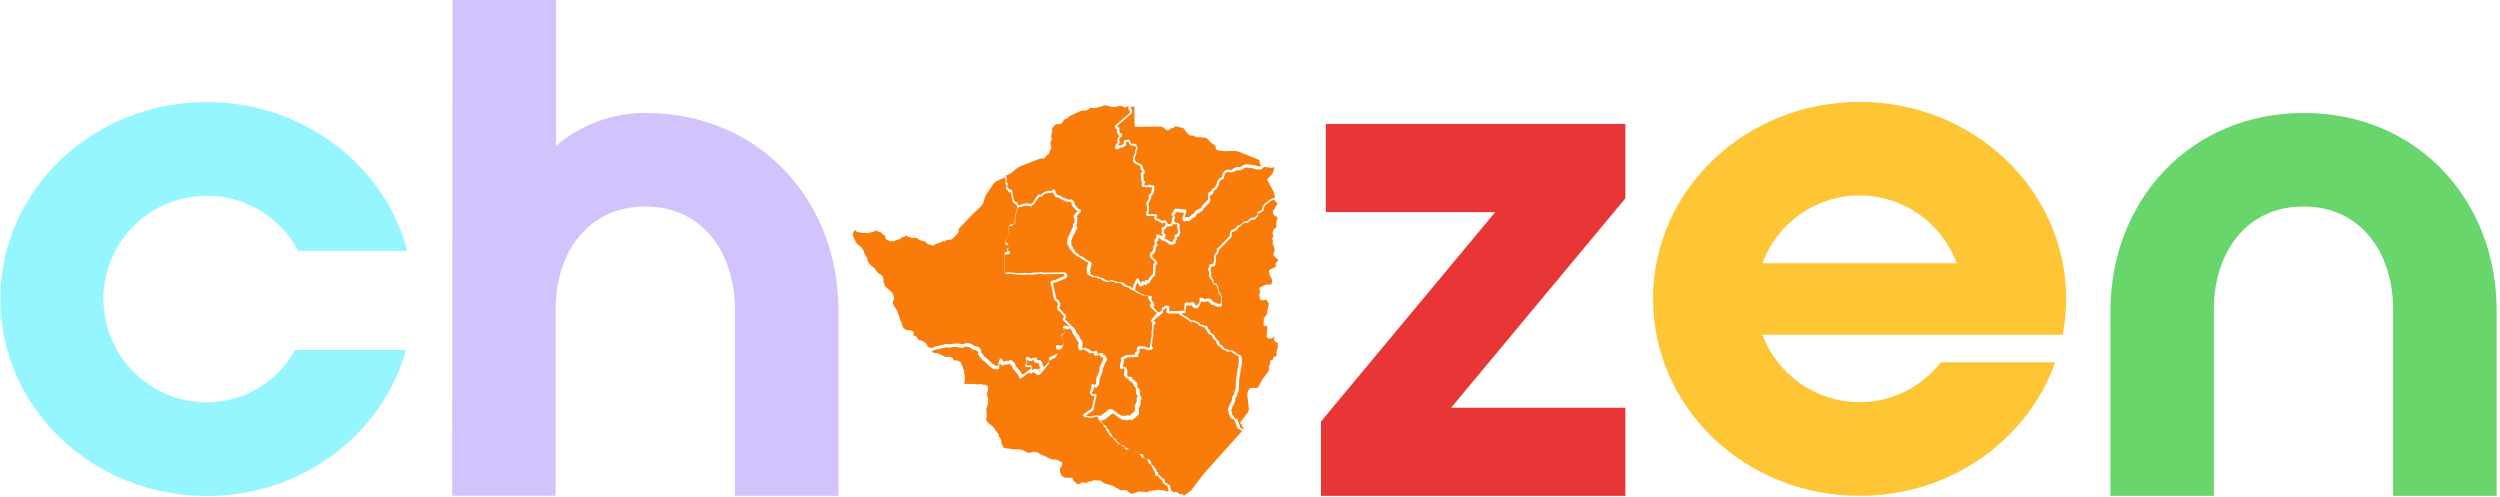 <svg width="725" height="144" viewBox="0 0 725 144" fill="none" xmlns="http://www.w3.org/2000/svg">
<g clip-path="url(#clip0_361_2)">
<path d="M30.01 86.68C29.999 90.623 30.768 94.528 32.272 98.173C33.776 101.818 35.985 105.129 38.773 107.917C41.561 110.705 44.872 112.914 48.517 114.418C52.161 115.922 56.067 116.691 60.01 116.68C65.242 116.683 70.378 115.275 74.876 112.603C79.375 109.931 83.069 106.096 85.57 101.5H117.73C110.94 125.87 87.73 143.84 60.01 143.84C26.85 143.84 0.09 118.28 0.09 86.72C0.09 55.16 26.85 29.6 60.01 29.6C88.01 29.6 111.53 47.98 118.13 72.74H86.48C83.349 66.82 78.327 62.117 72.214 59.381C66.1 56.646 59.248 56.034 52.747 57.645C46.246 59.255 40.471 62.994 36.341 68.267C32.212 73.54 29.965 80.043 29.96 86.74L30.01 86.68Z" fill="#95F6FF"/>
<path d="M131.22 0H161.22V42.34C168.45 36.119 177.682 32.717 187.22 32.76C220.37 32.76 243.14 58.32 243.14 89.88V143.8H213.14V89.88C213.14 73.3 203.75 59.88 187.14 59.88C170.53 59.88 161.14 73.26 161.14 89.64V143.76H131.14L131.22 0Z" fill="#D3C3FC"/>
<path d="M383.09 122.23L433.61 61.52H384.48V35.95H471.36V57.52L420.83 118.24H471.36V143.8H383.09V122.23Z" fill="#E83636"/>
<path d="M599.19 86.68C599.164 90.166 598.83 93.643 598.19 97.07H511.11C513.263 102.804 517.11 107.748 522.14 111.243C527.17 114.739 533.145 116.621 539.27 116.64C543.822 116.638 548.313 115.594 552.399 113.586C556.485 111.579 560.057 108.662 562.84 105.06H596.01C588.01 127.62 565.65 143.8 539.29 143.8C506.14 143.8 479.38 118.24 479.38 86.68C479.38 55.12 506.14 29.56 539.29 29.56C572.44 29.56 599.19 55.13 599.19 86.68ZM567.43 76.34C565.312 70.575 561.476 65.6 556.44 62.085C551.405 58.57 545.411 56.685 539.27 56.685C533.129 56.685 527.135 58.57 522.099 62.085C517.063 65.6 513.228 70.575 511.11 76.34H567.43Z" fill="#FEC534"/>
<path d="M668.1 32.76C701.25 32.76 724.02 58.32 724.02 89.88V143.8H694.02V89.88C694.02 73.3 684.64 59.88 668.02 59.88C651.4 59.88 642.02 73.26 642.02 89.88V143.8H612.02V89.88C612.18 58.34 634.94 32.76 668.1 32.76Z" fill="#69D66C"/>
<path fill-rule="evenodd" clip-rule="evenodd" d="M315.91 120.71L315.39 120.57H314.9H314.77L316.91 119.09C316.941 119.069 316.968 119.042 316.99 119.01L317.06 118.91L317.14 118.69L317.99 114.69V114.49C317.985 114.42 317.955 114.354 317.906 114.304C317.856 114.255 317.79 114.225 317.72 114.22H317.5L316.91 114.42L316.85 114.26L316.71 114.05L316.56 113.9V113.82L316.71 113.73L316.86 113.57C316.903 113.549 316.94 113.516 316.966 113.476C316.993 113.435 317.008 113.388 317.01 113.34V113.2L317.14 112.89L317.19 112.65V112.13L317.47 112.34L317.7 112.43H317.8C317.846 112.44 317.894 112.44 317.94 112.43L318.01 112.34L318.19 112.19L318.49 111.81L318.65 111.51L318.78 111.16L318.83 110.96V110.76V110.18V110.01L319.76 107.75V107.59L319.85 106.75L320.9 104.51L320.97 104.28V104.04C320.985 103.991 320.985 103.939 320.97 103.89L320.48 103.04C320.437 102.981 320.378 102.936 320.31 102.91H320.15H319.97V102.81L319.83 102.55C319.806 102.505 319.77 102.466 319.726 102.44C319.682 102.414 319.631 102.4 319.58 102.4H319.35L318.35 102.64L318.26 102.17L318.19 101.95C318.169 101.9 318.137 101.855 318.095 101.82C318.053 101.785 318.003 101.761 317.95 101.75H317.75H317.6L317.43 101.83L316.75 101.98L316.08 101.46L314.99 100.9L314.78 100.84H314.48H314.35L314.08 100.97H313.96L313.86 100.78L313.8 100.5V100.34L313.97 99.58V99.48V99.34L313.91 99.14L313.77 98.81L313.66 98.6L313.18 98.11L313.09 97.95L313 97.63V97.55L312.93 97.36L312.83 97.2L312.41 96.82L312.33 96.69L311.97 95.99L311.83 95.57C311.819 95.537 311.802 95.507 311.78 95.48L311.55 95.21L310.72 94.43L308.81 92.58L309.05 92.19L309.12 92.01C309.125 91.974 309.125 91.937 309.12 91.9V91.7L309.07 91.49L308.94 91.27L307.47 89.66L307.24 89.48V89.42V88.94L307.36 88.78L307.43 88.65L307.48 88.47V88.32V88.13C307.489 88.094 307.489 88.056 307.48 88.02L307.43 87.88L307.07 87.25L306.93 87.05L306.78 86.9L306.68 86.83L306.48 86.76H306.42L306.35 86.61L306.3 86.44L305.38 82.22V82.06H305.47L306.27 81.88L309.11 80.67L309.32 80.52C309.364 80.49 309.398 80.448 309.42 80.4L309.49 80.21C309.5 80.167 309.5 80.123 309.49 80.08V79.93L309.41 79.66L309.18 79.22C309.157 79.175 309.123 79.137 309.08 79.11L308.97 79.04C308.934 79.015 308.893 78.998 308.85 78.99H308.7L302.7 79.05H302.51L302.26 78.98L302.15 78.92H302.03H301.87H301.73H301.54L301.21 79.03H301.06H300.81H300.69H299.75H299.6L299.06 79.2H298.97H298.35H298.01L297.74 79.15H296.86L296.44 79.23H296.29H296.06L294.42 79.17L294.21 79.1L293.96 79.05H293.28H293.14L292.94 78.95H292.79H292.59L291.74 79.06H291.52H291.45L291.32 78.95V78.8V78.6L291.39 73.87L291.75 73.78L292.57 73.68L292.73 73.63C292.788 73.605 292.836 73.563 292.87 73.51C292.923 73.42 292.945 73.314 292.93 73.21V73.09C292.915 73.035 292.883 72.987 292.84 72.95L292.76 72.88L292.62 72.8L292.21 72.7H292.13L292.31 72.53L292.43 72.34C292.434 72.287 292.434 72.233 292.43 72.18V72.01C292.43 72.01 292.43 71.89 292.43 71.87L292.34 71.63V71.22V71.01C292.327 70.957 292.299 70.908 292.26 70.87C292.267 70.768 292.248 70.665 292.204 70.573C292.16 70.48 292.093 70.4 292.01 70.34H291.83H291.64H291.59V70.28V70.1L291.49 69.79L291.75 69.57L291.83 69.5L291.93 69.37L292 69.25C292 69.25 292 69.13 292 69.11V68.92L292.14 68.83L292.24 68.74C292.274 68.679 292.304 68.615 292.33 68.55V68.45V68.34V68.18V68.11L292.44 67.78L292.63 67.42L292.68 67.22V67.02L292.49 66.17V66.1L292.56 65.95L292.62 65.7L292.93 65.45C292.98 65.485 293.034 65.515 293.09 65.54C293.153 65.552 293.217 65.552 293.28 65.54H293.37L293.5 65.47L293.6 65.39L293.71 65.27L293.93 65.09L294.39 64.58C294.426 64.545 294.451 64.5 294.46 64.45V64.34V64.12L294.35 63.7L294.43 63.47L294.53 63.03L294.61 62.91C294.61 62.91 294.61 62.81 294.66 62.8C294.664 62.767 294.664 62.733 294.66 62.7V62.41L294.59 62.14V61.98L294.7 61.71L294.78 61.45C294.784 61.43 294.784 61.41 294.78 61.39C294.811 61.355 294.834 61.314 294.85 61.27L294.9 61.11V60.9L295 60.65L295.05 60.47V60.14H295.24H295.35H295.56L295.84 60.01L297.37 59.66H297.6H297.77L298.1 59.74H298.16H298.3L298.46 59.69L298.64 59.82C298.688 59.859 298.748 59.88 298.81 59.88C298.889 59.895 298.97 59.895 299.05 59.88C299.114 59.848 299.172 59.804 299.22 59.75L299.33 59.58L299.39 59.53L299.62 59.39L299.73 59.31L300.4 58.47L300.59 58.08L300.75 57.8L301.35 57.09L301.45 57.01H301.53H301.79H301.99C302.033 57.02 302.077 57.02 302.12 57.01L302.28 56.91L302.38 56.78L302.51 56.56L302.68 56.42L303.1 56.16H303.18L303.9 55.94H304.04H304.11L304.5 56.01H304.68H304.85L305.03 55.91L305.4 55.63V55.71V55.92C305.41 55.962 305.427 56.003 305.45 56.04L305.62 56.29L305.72 56.55L305.83 56.73L305.95 56.88L306.03 56.97C306.091 57.011 306.154 57.047 306.22 57.08L307.22 57.44L307.63 57.78L307.79 57.86L308.11 57.92H308.18L308.26 57.99L308.38 58.09L308.51 58.17L309.51 58.52H309.65H309.86H310.07L310.28 58.46H310.38L310.46 58.52L310.58 58.61L310.73 58.85V58.97L310.79 59.3C310.79 59.3 310.79 59.4 310.79 59.41C310.814 59.455 310.834 59.502 310.85 59.55L310.93 59.67L311.99 60.9L312.18 61.03L312.34 61.11L312.55 61.18V61.26L312.25 61.46L312.09 61.6L311.94 61.78L311.88 61.89L311.79 62.09L311.72 62.2H311.66L311.5 62.32L311.42 62.41C311.386 62.458 311.356 62.508 311.33 62.56C311.32 62.63 311.32 62.7 311.33 62.77V62.87L311.4 63.05C311.41 63.088 311.431 63.123 311.46 63.15L311.65 63.34V63.71L311.6 64.05V64.5L311.53 64.67L311.27 64.88L311.18 64.96C311.134 65.009 311.105 65.073 311.1 65.14C311.09 65.206 311.09 65.274 311.1 65.34V65.44C311.116 65.492 311.144 65.54 311.18 65.58L311.33 65.74L311.28 65.84L311.21 65.92L311.06 66.03L310.98 66.11L310.86 66.29C310.839 66.335 310.822 66.382 310.81 66.43L310.74 66.86L310.52 67.16L310.45 67.27L310.33 67.58L310.17 67.84L309.73 68.92L309.66 69L309.6 69.11C309.6 69.11 309.54 69.29 309.54 69.3V69.48C309.516 69.508 309.496 69.538 309.48 69.57C309.475 69.61 309.475 69.65 309.48 69.69C309.475 69.747 309.475 69.803 309.48 69.86V70.02C309.48 70.02 309.48 70.11 309.48 70.12V70.26V70.59L309.62 71.05L309.7 71.22L309.8 71.36L310.04 71.6V71.69C310.04 71.69 310.04 71.82 310.04 71.83L310.11 72.03L310.2 72.15L310.63 72.55L310.71 72.76L310.82 72.93L311.25 73.41L311.42 73.54L311.8 73.73L311.87 73.79L312 74L312.17 74.21C312.193 74.241 312.224 74.265 312.26 74.28L312.38 74.35L312.71 74.44L312.84 74.49L314.97 75.88L315.56 76.16V76.24V76.32L315.41 76.72C315.412 76.757 315.412 76.793 315.41 76.83V77.2H315.32C315.281 77.235 315.248 77.276 315.22 77.32C315.184 77.401 315.154 77.485 315.13 77.57V77.69L315.19 78.48V78.73V79V79.18L315.26 79.35L315.4 79.59L315.56 79.75C315.587 79.773 315.618 79.794 315.65 79.81H315.76L315.95 79.86L316.11 79.93L316.68 80.29L316.88 80.38H317H317.06H317.19L317.35 80.32L317.66 80.4H317.79H317.87H317.97L318.13 80.5L318.19 80.56L318.28 80.67L318.45 80.78C318.485 80.794 318.524 80.794 318.56 80.78H318.8H318.89L319.19 80.92L319.4 80.98L319.47 81.15L319.62 81.29L319.8 81.37L320.08 81.43L320.53 81.66H320.66L321.3 81.79H321.47H321.59L321.72 81.71L321.84 81.6L322.05 81.54H322.16L322.6 81.77H322.72H323.02L323.35 81.95L323.46 82L323.72 82.06H323.97H324.41H324.47L324.97 82.19L325.15 82.26L325.31 82.37L325.4 82.45L325.71 82.79L325.87 82.91L326.03 82.99L326.32 83.08L326.65 83.23L327.08 83.34L327.25 83.4H327.32L327.42 83.48L327.95 84.01C327.991 84.043 328.039 84.067 328.09 84.08L328.94 84.3L329.11 84.38L329.33 84.59L329.76 84.91L330.51 85.24L330.86 85.33L331.01 85.4L331.3 85.67L331.49 85.77H331.65H331.84L332.05 85.82H332.54H332.84L332.92 85.88C332.912 85.91 332.912 85.941 332.92 85.97C332.915 86.023 332.915 86.077 332.92 86.13V86.23L332.98 86.47L333.33 87.1L333.73 87.64L333.79 87.75V87.82C333.72 87.871 333.662 87.936 333.62 88.01L333.55 88.26C333.545 88.303 333.545 88.347 333.55 88.39V88.5V88.61V88.72C333.55 88.72 333.55 88.79 333.55 88.85C333.572 88.923 333.602 88.994 333.64 89.06L333.73 89.15L334.05 89.41L334.25 89.63L334.59 89.94L334.79 90.2L335.03 90.42C335.058 90.447 335.093 90.468 335.13 90.48L335.56 90.6L334.01 92.62L333.87 92.77C333.842 92.79 333.821 92.818 333.81 92.85C333.77 92.917 333.749 92.993 333.749 93.07C333.749 93.148 333.77 93.224 333.81 93.29C333.861 93.33 333.914 93.367 333.97 93.4H334.07L334.49 93.5L334.36 93.56L334.19 93.68C334.138 93.728 334.102 93.791 334.09 93.86V94V95.43L333.93 96.29C333.92 96.323 333.92 96.358 333.93 96.39V96.67L334.01 96.93V97.05V97.17L333.74 98.5V98.67V99.12L333.56 99.65L333.5 100.01V100.34V100.56V100.66V100.72L333.11 100.82H333.01H332.85L332.43 100.7L332.05 100.49L331.9 100.43H331.66H330.27C330.224 100.42 330.176 100.42 330.13 100.43L329.98 100.52C329.931 100.547 329.892 100.589 329.87 100.64L329.69 100.98C329.68 101.016 329.68 101.054 329.69 101.09C329.68 101.156 329.68 101.224 329.69 101.29C329.686 101.327 329.686 101.364 329.69 101.4C329.685 101.44 329.685 101.48 329.69 101.52C329.694 101.54 329.694 101.56 329.69 101.58C329.69 101.58 329.69 101.67 329.69 101.69C329.687 101.73 329.687 101.77 329.69 101.81L329.64 101.87L329.33 102.09L329.25 102.18C329.213 102.235 329.186 102.296 329.17 102.36V102.52V102.66C329.17 102.66 329.17 102.72 329.17 102.77C329.173 102.797 329.173 102.824 329.17 102.85L326.88 102.94H326.76L326.58 103L325.38 103.59L325.22 103.7C325.186 103.719 325.158 103.746 325.14 103.78L325.08 103.87C325.043 103.921 325.023 103.982 325.023 104.045C325.023 104.108 325.043 104.169 325.08 104.22L325.14 104.29V104.37V104.54L325.04 105.05L324.88 105.33C324.874 105.363 324.874 105.397 324.88 105.43L324.79 106.12V106.66C324.791 106.703 324.801 106.744 324.82 106.782C324.839 106.82 324.867 106.854 324.9 106.88C324.974 106.94 325.065 106.974 325.16 106.98H325.25H325.35L325.59 106.83H325.75L325.95 106.9L326.03 106.96V107.01L326.09 107.18V107.42V107.71V108.02L325.98 108.37V108.63C325.965 108.669 325.965 108.711 325.98 108.75V108.85C326.011 108.922 326.068 108.979 326.14 109.01L326.35 109.35L326.44 109.46L326.59 109.59L326.71 109.67L326.85 109.73L327.03 109.79H327.29V109.84C327.29 109.84 327.29 109.98 327.29 110C327.29 110.02 327.29 110.11 327.34 110.13C327.353 110.178 327.377 110.223 327.41 110.26L327.51 110.4L327.62 110.5L327.78 110.59L327.92 110.64H328.11V110.77C328.139 110.832 328.173 110.892 328.21 110.95L328.29 111.04L328.39 111.12L328.74 111.36V111.57C328.735 111.607 328.735 111.644 328.74 111.68C328.755 111.742 328.775 111.802 328.8 111.86L329.43 112.59V112.65L329.38 112.78V112.99V113.15L329.45 113.42V113.53V113.79V113.95C329.45 113.95 329.45 114.07 329.45 114.09L329.52 114.26L329.58 114.37L329.67 114.46L329.75 114.54L329.88 114.64V114.82V114.94V114.99L329.68 115.31L329.62 115.46V115.6V115.77L329.7 116.19V116.26L329.55 116.51L329.45 117L329.38 117.1L329.23 117.29L329.15 117.4C329.122 117.492 329.098 117.586 329.08 117.68L329.17 118.92V119.06L329.09 119.2L327.63 120.54H327.57H327.41L327.19 120.4C327.144 120.386 327.095 120.386 327.05 120.4H326.87L326.73 120.46L326.57 120.57H326.46L326.36 120.63H326.27L325.92 120.55H325.57H325.22H325.09L324.98 120.45L324.91 120.37L324.83 120.29L324.67 120.19L324.25 120.05L324.13 119.97L324.02 119.86L323.82 119.57L323.7 119.46L323.55 119.37L323.27 119.26L323.15 119.17L323.09 119.11L322.94 118.98L322.8 118.89L322.72 118.82H322.66L322.49 118.7L322.31 118.64H322.04H321.83L321.61 118.71L321.36 118.84L319.43 120.46L319.17 120.58H318.97L318.23 120.47H317.93L317.4 120.53L316.3 120.79L315.91 120.71Z" fill="#F97C0B"/>
<path fill-rule="evenodd" clip-rule="evenodd" d="M327.66 142.91L327.2 142.59L327.01 142.41L326.73 142.23L326.36 142.11H325.9L325.13 142.21H325.01L324.68 142.04L324.27 141.73L323.97 141.59L323.58 141.54C323.58 141.54 323.58 141.54 323.58 141.48L323.28 141.15C323.258 141.125 323.231 141.104 323.2 141.09L323.03 141.01L322.62 140.9H322.51L322.13 140.66L321.82 140.56L321.25 140.5L320.91 140.32L320.35 140.19L319.47 139.6L319.01 139.34H317.84H317.72L317.55 139.22C317.499 139.189 317.44 139.171 317.38 139.17L317.01 139.34L316.41 139.6H315.96L315.56 139.68C315.515 139.689 315.473 139.709 315.437 139.736C315.401 139.764 315.371 139.799 315.35 139.84L315.24 140.08H314.99L314.23 139.89H314.01L313.68 139.96L312.75 140.47H312.61H312.54L311.35 139.47V139.38L311.26 139.09L311.15 138.89L310.97 138.66C310.923 138.617 310.872 138.577 310.82 138.54C310.764 138.526 310.706 138.526 310.65 138.54H309.14L308.61 138.44L308.11 138.16L307.71 137.7L307.46 137.12L307.36 136.47L307.42 135.88L307.58 135.56L307.82 135.18L308.03 134.75C308.05 134.695 308.05 134.635 308.03 134.58V134.25C308.02 134.172 307.981 134.1 307.92 134.05L307.66 133.85C307.631 133.824 307.597 133.804 307.56 133.79L306.93 133.59L306.72 133.44L306.62 133.39L306.16 133.28L305.16 133.22L304.74 133.1L302.45 132.02L301.74 131.79L301.17 131.34C301.145 131.316 301.114 131.298 301.08 131.29L300.85 131.21L300.32 131.15L299.85 131.03H299.73H299.55L299.3 131.14L298.8 131.26L298.51 131.38H298.37L298.08 131.31L296.86 130.67L296.18 130.43L295.55 130.3H293.6L292.47 130.07L291.47 130L291.28 129.93L291.13 129.82L290.99 129.66L290.94 129.55L290.82 129.24L290.71 129.06C290.685 129.02 290.65 128.985 290.61 128.96L290.48 128.88C290.5 128.838 290.51 128.792 290.51 128.745C290.51 128.698 290.5 128.652 290.48 128.61L290.42 128.51C290.42 128.51 290.42 128.51 290.37 128.51V128.44L290.44 128.26C290.46 128.202 290.46 128.138 290.44 128.08V127.9L289.95 126.9L289.64 126.55V126.48V126.21L289.59 125.98L289.41 125.66L288.81 124.93L288.43 124.32L287.94 123.7L286.78 122.84L286.58 122.61L286.05 121.89L285.98 121.69V121.45L286.17 120.6V120.2L286.04 119.2V119.07V118.72V118.37L286.1 118.27L286.19 118.16L286.32 117.9L286.58 116.45V115.71L286.19 114.36L286.3 113.82L286.49 113.25L286.55 112.51C286.555 112.467 286.555 112.423 286.55 112.38L286.43 112.08C286.413 112.043 286.389 112.009 286.36 111.98L286.13 111.76L286.04 111.69L285.75 111.58C285.714 111.57 285.676 111.57 285.64 111.58H285.01L284.51 111.34H284.38L283.48 111.5L282.29 111.34H280.46L279.86 111.42C279.827 111.411 279.793 111.411 279.76 111.42L279.66 111.47L279.85 109.58L279.56 107.51L278.73 105.35L278.49 104.99C278.467 104.956 278.436 104.928 278.4 104.91L278.12 104.73L277.71 104.6L277.34 104.54H277.11H276.91H276.8L276.69 104.49L276.6 104.39L276.38 104.06L276.22 103.87L276.14 103.8L275.6 103.51H275.49H274.98H274.41L273.9 103.41L272.18 102.52L271.5 102.37H271.01L270.75 102.31L270.56 102.19L270.39 102L270.29 101.86L270.77 101.59L270.99 101.51L274.06 100.77H274.3H274.54L274.85 100.84L277.17 100.57L277.48 100.63H277.61L277.73 100.68L277.86 100.75L278.11 100.81H278.24H278.42H278.6H278.82H279.12H279.33L279.49 100.76C279.528 100.75 279.563 100.729 279.59 100.7L279.81 100.51H279.91H280.01L280.81 100.62L281.09 100.69L281.32 100.83L281.84 101.2L282.1 101.34L282.52 101.45L282.98 101.52H283.14L283.36 101.82L283.63 102.02V102.15V102.34V102.67V102.82C283.63 102.82 283.71 102.98 283.73 103L283.84 103.12L283.97 103.22L284.04 103.29L284.32 103.73L284.9 104.39L285.05 104.53L285.38 104.73L285.61 104.91L286.77 106.04L287.05 106.27L287.46 106.5L287.54 106.61L287.63 106.71L287.87 106.89L288.17 106.99L288.85 107.11H289.4C289.441 107.112 289.482 107.105 289.52 107.089C289.558 107.074 289.592 107.05 289.62 107.02L289.7 106.93C289.737 106.891 289.761 106.842 289.77 106.79V106.62V106.09L289.87 105.6L289.97 105.28L290.31 105.81C290.343 105.86 290.388 105.901 290.44 105.93C290.507 105.959 290.578 105.979 290.65 105.99C290.716 106 290.784 106 290.85 105.99L291.44 105.69H291.55H292.14H292.33L292.8 105.5L292.87 105.63C292.87 105.63 293.02 105.8 293.04 105.81L293.16 105.88L293.39 105.97L293.44 106.11C293.461 106.179 293.487 106.246 293.52 106.31L293.61 106.45V106.66C293.616 106.707 293.633 106.751 293.66 106.79L293.74 106.91L294.07 107.27L294.36 107.52V107.6L294.42 107.72L294.54 107.87L294.64 107.95L294.73 108.01L294.81 108.14C294.837 108.194 294.871 108.244 294.91 108.29L295.08 108.47L295.24 108.7L295.31 108.87L295.38 109.11L295.55 109.49C295.568 109.521 295.592 109.548 295.62 109.57L295.7 109.66C295.758 109.711 295.833 109.739 295.91 109.74H295.98H296.08C296.123 109.731 296.164 109.714 296.2 109.69L298.35 108.06H298.49L298.63 108.22C298.678 108.279 298.745 108.318 298.82 108.33H298.93C299.025 108.325 299.118 108.297 299.2 108.25L299.61 107.91L299.86 107.98L300 108.06L300.77 108.7C300.808 108.73 300.853 108.75 300.9 108.76H301.02H301.33C301.404 108.751 301.471 108.716 301.52 108.66L301.94 108.21C301.96 108.182 301.977 108.152 301.99 108.12L302.07 107.94L302.26 107.79L302.59 107.47L304.17 105.55L304.26 105.38C304.269 105.34 304.269 105.299 304.26 105.26C304.265 105.2 304.265 105.14 304.26 105.08L304.16 104.74V104.65L304.83 104.36L305.98 103.7L306.2 103.52C306.228 103.502 306.252 103.478 306.27 103.45L306.54 103L306.6 102.89C306.6 102.89 306.6 102.68 306.6 102.66C306.605 102.613 306.605 102.566 306.6 102.52L306.44 102.15L306.23 101.3L306.9 101.42H307.02H307.19L307.46 101.32L307.89 101.01L308.05 100.82L308.15 100.61V100.42L308.25 100.19L308.33 99.91V99.74V99.03V98.34L308.26 98.14C308.243 98.097 308.215 98.059 308.18 98.03L308.08 97.93L307.91 97.82L307.83 97.76L307.66 97.58L308.33 96.99L308.51 96.76L308.61 96.59L308.7 96.24V96.05V95.86L308.61 95.64L308.48 95.47L308.21 95.21V95.15H308.3L308.82 95.25L308.96 95.3L309.08 95.41L309.23 95.5H309.33H309.46H309.51H309.69L309.81 95.45L309.98 95.33L310.11 95.2L310.62 95.68L310.78 95.88L310.92 96.28L311.31 97.05L311.4 97.19L311.48 97.29L311.87 97.65V97.71V97.78V97.83L312.01 98.26L312.18 98.54L312.64 99.02L312.81 99.4V99.53L312.64 100.31V100.58L312.69 100.8L312.75 101.01L312.94 101.39C312.958 101.429 312.985 101.463 313.018 101.49C313.05 101.518 313.089 101.538 313.13 101.55H313.31H313.46L313.73 101.47L313.97 101.36H314.14H314.23L315.23 101.86L315.9 102.38L316.05 102.46H316.17H316.34L317.05 102.31H317.17L317.25 102.71L317.34 102.97C317.357 103.015 317.386 103.055 317.422 103.087C317.459 103.118 317.503 103.14 317.55 103.15H317.68H317.83L318.92 102.88V102.93L318.99 103.27C319 103.312 319.018 103.351 319.044 103.386C319.07 103.42 319.103 103.449 319.14 103.47C319.213 103.502 319.291 103.522 319.37 103.53V103.53C319.425 103.519 319.479 103.503 319.53 103.48H319.59L319.92 104.05V104.13V104.23L318.92 106.43V106.57L318.83 107.42V107.5L317.9 109.76V109.92V110.12V110.69V110.8V110.91L317.79 111.2L317.68 111.42L317.44 111.71L317 111.37L317.01 111.34H316.91H316.84H316.74C316.673 111.354 316.613 111.39 316.569 111.443C316.525 111.495 316.501 111.561 316.5 111.63V112.52V112.65L316.36 112.96C316.355 113 316.355 113.04 316.36 113.08V113.16H316.3C316.237 113.19 316.184 113.239 316.15 113.3L316.09 113.42V113.52L316.04 113.69C316.03 113.736 316.03 113.784 316.04 113.83C316.056 113.891 316.076 113.951 316.1 114.01C316.126 114.059 316.157 114.106 316.19 114.15L316.34 114.29L316.4 114.39L316.48 114.65C316.493 114.689 316.514 114.725 316.542 114.756C316.569 114.787 316.603 114.812 316.64 114.83H316.73C316.773 114.84 316.817 114.84 316.86 114.83H317.04L317.43 114.7L316.65 118.33V118.43L314.43 119.96L314.2 120.16C314.16 120.192 314.129 120.233 314.11 120.281C314.091 120.328 314.084 120.379 314.09 120.43C314.104 120.499 314.128 120.567 314.16 120.63C314.202 120.69 314.253 120.744 314.31 120.79L314.48 120.87L314.83 120.98H314.97H315.42L315.95 121.12H316.67L317.86 120.85L318.31 120.79L318.49 121.39L318.62 121.69L319.38 122.59L319.52 122.7L319.7 122.79L319.94 122.93V123.03V123.19L320.12 123.6L320.23 123.78L320.34 123.91C320.383 123.961 320.444 123.993 320.51 124H320.64L320.73 124.05V124.12V124.53V124.71C320.74 124.751 320.761 124.789 320.79 124.82C320.852 124.896 320.936 124.952 321.03 124.98H321.12V125.17C321.132 125.213 321.152 125.254 321.18 125.29C321.215 125.34 321.259 125.384 321.31 125.42C321.343 125.446 321.38 125.466 321.42 125.48L321.66 126.02L321.76 126.2L321.86 126.34C321.882 126.368 321.909 126.392 321.94 126.41L322.04 126.48L322.21 126.56L322.29 126.63L322.45 126.76L322.64 126.87L322.83 127.05L323.04 127.45L323.15 127.58L323.38 127.74L323.63 127.98L323.7 128.13L323.82 128.28L323.94 128.4L324.03 128.45L324.14 128.5L324.19 128.56V128.66C324.211 128.703 324.242 128.741 324.28 128.77C324.333 128.809 324.39 128.842 324.45 128.87H324.61L324.99 128.93H325.18L325.23 129.11C325.238 129.155 325.259 129.197 325.29 129.23C325.335 129.279 325.385 129.322 325.44 129.36L325.57 129.42H325.71L325.97 129.58L326.11 129.65H326.21V129.7V129.88C326.19 129.942 326.19 130.008 326.21 130.07C326.244 130.133 326.288 130.19 326.34 130.24L326.5 130.33H326.6L327.93 130.5L328.06 130.55H328.24H328.31L328.54 130.49L328.82 130.63L329.17 130.88L329.56 131.06L329.61 131.13C329.64 131.156 329.673 131.176 329.71 131.19L330.2 131.37H330.39C330.38 131.419 330.38 131.47 330.39 131.52C330.404 131.586 330.428 131.65 330.46 131.71L330.6 131.91L330.94 132.29L331.01 132.38L331.11 132.57C331.145 132.634 331.202 132.684 331.27 132.71L331.44 132.76H331.56L331.75 132.85L332.17 133.02H332.27H332.46C332.46 133.056 332.469 133.092 332.484 133.125C332.5 133.158 332.522 133.187 332.55 133.21C332.586 133.257 332.63 133.298 332.68 133.33L332.8 133.39C332.8 133.39 332.8 133.52 332.8 133.54L332.92 133.95L332.98 134.09C332.98 134.09 333.07 134.22 333.08 134.25L333.16 134.32L333.57 134.56V134.62V134.68L334.28 135.61V135.88C334.27 135.923 334.27 135.967 334.28 136.01L334.39 136.2L334.56 136.37L334.73 136.48C334.725 136.53 334.725 136.58 334.73 136.63V136.7L335.01 137.34C335.01 137.45 335.01 137.73 335.01 137.8C335.067 137.855 335.135 137.896 335.21 137.92H335.5H335.59L335.77 138.05L335.83 138.12L335.9 138.22L336.02 138.36L336.22 138.53L336.3 138.75C336.314 138.792 336.338 138.83 336.37 138.86C336.43 138.915 336.497 138.963 336.57 139H336.75H336.89C336.89 139 336.89 139.15 336.89 139.18L337 139.36L337.14 139.54V139.81L337.23 140.02L337.34 140.19C337.386 140.232 337.436 140.269 337.49 140.3C337.521 140.327 337.559 140.344 337.6 140.35H337.85V140.43C337.846 140.482 337.856 140.535 337.879 140.582C337.902 140.63 337.937 140.67 337.98 140.7C338.039 140.747 338.107 140.781 338.18 140.8H338.5L338.56 141.07L338.71 141.35V141.54V141.73C338.706 141.76 338.706 141.79 338.71 141.82L338.89 142.09V142.34V142.48V142.61L337.33 142.23L336.33 142.12L335.91 142.01H335.84C335.801 142 335.759 142 335.72 142.01L335.2 142.22L333.52 142.34L333.14 142.45L332.63 142.8H332.55L332.39 142.67H332.29H332.15H331.6L330.6 142.55H330.26L329.88 142.64L329.24 142.93L328.97 143.02L328.36 143.12H327.86L327.66 142.91Z" fill="#F97C0B"/>
<path fill-rule="evenodd" clip-rule="evenodd" d="M296.24 108.48L296.18 108.26L296.11 108.07L296.05 107.96L295.84 107.66L295.63 107.45C295.618 107.392 295.601 107.335 295.58 107.28C295.566 107.249 295.545 107.222 295.52 107.2L295.4 107.1L295.3 107.05L295.22 106.96V106.9C295.206 106.857 295.186 106.817 295.16 106.78C295.16 106.78 295.16 106.72 295.1 106.69L294.78 106.42L294.49 106.11V105.98C294.49 105.98 294.49 105.87 294.49 105.85L294.4 105.68L294.31 105.55C294.305 105.49 294.305 105.43 294.31 105.37C294.31 105.37 294.21 105.18 294.19 105.16L294.06 105.06L293.95 104.99L293.72 104.9L293.64 104.72L293.56 104.59C293.489 104.524 293.408 104.47 293.32 104.43H293.16H293.04L292.51 104.65H291.77L291.53 104.71L291.06 104.95L290.59 104.21L290.47 104.07C290.412 104.009 290.333 103.973 290.25 103.97C290.176 103.973 290.105 104.001 290.05 104.05C289.998 104.098 289.951 104.152 289.91 104.21L289.85 104.34L289.62 105.05L289.51 105.62V106.11H289.19L288.6 106L288.42 105.94L288.31 105.86V105.8L288.23 105.7L288.09 105.6L287.73 105.39L287.5 105.21L286.34 104.08L286.06 103.86L285.74 103.66L285.66 103.59L285.13 102.99L284.84 102.54L284.71 102.4L284.59 102.29L284.5 102.2V101.9V101.58C284.496 101.537 284.496 101.493 284.5 101.45C284.467 101.384 284.43 101.321 284.39 101.26L284.28 101.15L284.08 101L284.03 100.93L283.89 100.73C283.861 100.692 283.823 100.661 283.78 100.64L283.65 100.58L283.4 100.51L282.94 100.45L282.62 100.36L282.47 100.27L281.95 99.9L281.61 99.72L281.23 99.61L280.34 99.5H280.16H279.99L279.77 99.62L279.55 99.8H279.46H279.26L279.02 99.75H278.71H278.54H278.42L278.34 99.69L278.2 99.63H278.01H277.9L277.54 99.57L275.24 99.84L274.99 99.77H274.67H274.34L271.17 100.53L270.88 100.64L270.33 100.94L270.22 101L270.06 100.91L269.28 100.68L269.08 100.59L268.95 100.45L268.86 100.14L268.71 99.79L268.65 99.7L268.38 99.42L267.68 98.96L267.33 98.8L266.65 98.64L266.46 98.56L266.2 98.32L265.8 97.69C265.777 97.647 265.742 97.612 265.7 97.59L265.34 97.39L264.85 97.29V97.23L264.98 96.83C264.995 96.771 264.995 96.709 264.98 96.65V96.51C264.983 96.48 264.983 96.45 264.98 96.42L264.82 96.2L264.67 96.04L264.48 95.89L264.26 95.78C264.22 95.771 264.179 95.771 264.14 95.78H263.28L262.64 95.6L262.16 95.29L261.8 94.73L260.3 90.46L259.92 89.68L259.41 88.99L259.04 88.35L258.93 88.08V87.74L258.98 87.48L259.22 86.93L259.3 86.51C259.304 86.463 259.304 86.416 259.3 86.37L258.87 85.03C258.849 84.981 258.819 84.936 258.78 84.9L256.78 83.14L256.26 81.98L256.17 80.8L255.97 80.15C255.957 80.097 255.929 80.048 255.89 80.01L255.49 79.65L254.81 79.3L254.41 78.93L253.71 77.93L253.46 77.67L252.87 77.26L251.87 76.18L251.7 75.89L251.65 75.72L251.51 75.06L251.37 74.68L250.83 73.79L250.35 72.54L249.99 71.88L249.92 71.79L249.44 71.41L248.86 71.06L248.5 70.65L247.88 69.57L247.44 68.45L247.34 68.09V67.76L247.81 66.71L247.97 66.79L248.39 67.13L248.76 67.32L249 67.37H249.49L249.96 67.55H250.18H251.44L251.52 67.61L251.71 67.67H251.77H251.88C251.95 67.639 252.017 67.603 252.08 67.56L252.18 67.45L253.18 67.26L254.09 66.87H254.27L254.39 66.94L254.55 67.09L254.67 67.16L255.27 67.32L255.57 67.47L255.85 67.66L256.05 68C256.087 68.05 256.135 68.091 256.19 68.12L256.75 68.36C256.719 68.4 256.701 68.449 256.7 68.5V68.74C256.685 68.789 256.685 68.841 256.7 68.89L256.82 69.16L257.02 69.43L257.12 69.51L258.12 69.97H258.24H258.92H259.15C259.182 69.98 259.217 69.98 259.25 69.97L259.93 69.61C259.979 69.646 260.039 69.664 260.1 69.66H260.15C260.197 69.65 260.241 69.629 260.279 69.6C260.317 69.571 260.348 69.533 260.37 69.49V69.42H260.48H260.72L261.02 69.35C261.072 69.336 261.119 69.308 261.156 69.27C261.193 69.231 261.219 69.182 261.23 69.13C261.24 69.07 261.24 69.01 261.23 68.95V68.95H261.36L261.7 68.77H261.98L262.22 68.66L262.77 68.23L262.84 68.35L262.94 68.49C262.976 68.529 263.021 68.559 263.07 68.58L263.22 68.64L264.02 68.74L264.16 68.85L264.22 68.92C264.263 68.958 264.314 68.986 264.37 69H264.48H264.6L265.14 68.92L265.82 69.05L266.95 69.69L267.67 69.92L268.13 70.01L268.33 70.1L268.46 70.23L268.68 70.47L268.93 70.69L269.24 70.86L270.24 71.17L270.51 71.23H270.65L270.84 71.17C270.882 71.156 270.92 71.132 270.95 71.1L271.41 70.68L271.57 70.59H271.74H272.09L273.57 69.92L273.84 70H273.93C273.99 69.999 274.049 69.981 274.1 69.95L274.68 69.56H274.74H275.45L275.76 69.48L276.25 69.21L276.79 68.71L277.38 68.13L277.94 67.44C277.964 67.409 277.982 67.374 277.992 67.336C278.003 67.298 278.005 67.259 278 67.22V66.83V66.43L278.13 66.23L282.32 61.86L283.93 60.37L284.78 59.5L285.27 58.59L285.62 57.19L285.86 56.67L288 53.42L288.6 52.77L289.36 52.33L291.46 51.41L291.67 52.35L291.58 52.91V53.02C291.574 53.066 291.574 53.113 291.58 53.16C291.575 53.203 291.575 53.247 291.58 53.29C291.59 53.35 291.618 53.406 291.66 53.45C291.704 53.493 291.751 53.533 291.8 53.57L291.98 53.67L291.81 54.18L291.75 54.52C291.75 54.52 291.75 54.62 291.75 54.64C291.746 54.676 291.746 54.713 291.75 54.75C291.769 54.802 291.792 54.852 291.82 54.9L291.94 55.03L292.08 55.12L292.36 55.23V55.4L292.42 55.54L292.53 55.69C292.568 55.74 292.62 55.778 292.68 55.8H292.8H292.98H293.1H293.2V55.9V56.04V56.24L293.26 56.4L293.38 56.59V56.65L293.32 56.79C293.315 56.83 293.315 56.87 293.32 56.91C293.315 56.98 293.315 57.05 293.32 57.12L293.37 57.21L293.5 57.4V57.74L293.59 58.11V58.22L293.65 58.42L293.74 58.59L293.81 58.67L294.12 58.9L294.22 59.04L294.48 59.22L294.64 59.3H294.72L294.78 59.37L294.96 60.05L294.91 60.56V60.66L294.8 60.97V61.27C294.8 61.27 294.74 61.27 294.71 61.34L294.6 61.71L294.5 61.94C294.496 61.983 294.496 62.027 294.5 62.07V62.25V62.43L294.56 62.69V62.79L294.48 62.93C294.459 62.965 294.442 63.002 294.43 63.04L294.33 63.5L294.24 63.73C294.235 63.763 294.235 63.797 294.24 63.83V63.96L294.35 64.41L293.96 64.83L293.74 65.02L293.69 65.07H293.64L293.48 65.01H293.26L293.13 65.07L293.03 65.14L292.61 65.52C292.578 65.549 292.551 65.582 292.53 65.62C292.534 65.666 292.534 65.713 292.53 65.76V65.95L292.47 66.08V66.23V66.43L292.65 67.27V67.35V67.42L292.48 67.72L292.33 68.1C292.325 68.156 292.325 68.213 292.33 68.27V68.43V68.54L292.24 68.6C292.24 68.6 292.13 68.69 292.12 68.72C292.087 68.763 292.061 68.81 292.04 68.86V68.98V69.18L291.98 69.28L291.71 69.48L291.63 69.56C291.573 69.635 291.529 69.72 291.5 69.81C291.495 69.876 291.495 69.943 291.5 70.01C291.5 70.01 291.5 70.13 291.5 70.15L291.59 70.42V70.61V70.76C291.603 70.792 291.619 70.822 291.64 70.85L291.71 70.93C291.729 70.961 291.757 70.985 291.79 71L291.94 71.1C291.979 71.109 292.02 71.109 292.06 71.1H292.17H292.33V71.28V71.53L292.44 71.83L292.2 72.05L292.07 72.24C292.06 72.316 292.06 72.394 292.07 72.47V72.58C292.06 72.616 292.06 72.654 292.07 72.69L292.13 72.79C292.151 72.821 292.178 72.849 292.21 72.87L292.35 72.97H292.22L291.74 73.07L291.58 73.15C291.544 73.168 291.513 73.196 291.49 73.23L291.42 73.33C291.381 73.378 291.36 73.438 291.36 73.5L291.3 78.41V78.68L291.37 78.96C291.388 79.016 291.419 79.068 291.46 79.11L291.64 79.27L291.8 79.38L291.99 79.45H292.14H292.39L293.28 79.33L293.55 79.44L293.8 79.51L294.5 79.56H294.69L294.94 79.64L296.6 79.7H296.75H297.12L297.53 79.62H298.3L298.55 79.67H298.8H299.49H299.66L300.21 79.5H301.21H301.35H301.01L301.23 79.45L301.6 79.34H301.76L301.92 79.42L302.26 79.52H302.53L308.53 79.45L308.71 79.78V79.92V79.98L308.63 80.04L306.01 81.17L305.19 81.36L304.98 81.45C304.931 81.472 304.89 81.506 304.86 81.55L304.75 81.7C304.72 81.749 304.699 81.803 304.69 81.86V82.17L305.63 86.49L305.71 86.73L305.81 86.95C305.823 86.984 305.843 87.015 305.87 87.04L306 87.16L306.17 87.27L306.34 87.34L306.41 87.41L306.5 87.55L306.83 88.11V88.34V88.43L306.74 88.53L306.69 88.58C306.661 88.609 306.637 88.643 306.62 88.68C306.62 88.68 306.62 88.79 306.62 88.81C306.615 88.856 306.615 88.903 306.62 88.95V89.42C306.615 89.463 306.615 89.507 306.62 89.55C306.635 89.605 306.655 89.658 306.68 89.71L306.83 89.91L307.08 90.11L308.47 91.64L308.54 91.76V91.84V91.94L308.22 92.45C308.191 92.496 308.175 92.55 308.175 92.605C308.175 92.66 308.191 92.713 308.22 92.76L308.29 92.89L310.19 94.72V94.82H310.11H310.05L310 94.77L309.83 94.66L309.59 94.57L309.03 94.47H308.9H308.73H308.58C308.543 94.478 308.509 94.496 308.48 94.52L308.4 94.58C308.362 94.605 308.331 94.64 308.31 94.68L308.26 94.77C308.251 94.813 308.251 94.857 308.26 94.9V95.09C308.245 95.132 308.245 95.178 308.26 95.22L308.31 95.34L308.43 95.52L308.71 95.78L308.77 95.87V95.95V96.07V96.29L308.72 96.34L308.6 96.5L307.94 97.07L307.84 97.19L307.76 97.34C307.735 97.411 307.735 97.489 307.76 97.56V97.68C307.77 97.716 307.787 97.75 307.81 97.78L307.88 97.87L308.13 98.12L308.26 98.22L308.41 98.32V98.39V99.13V99.23L308.34 99.45L308.23 99.74V99.94L308.16 100L307.86 100.21L307.71 100.26H307.65L306.75 100.09H306.58C306.518 100.098 306.46 100.122 306.41 100.16C306.329 100.234 306.273 100.332 306.25 100.44V100.55C306.245 100.603 306.245 100.657 306.25 100.71L306.32 100.92L306.54 101.77L306.67 102.11L306.43 102.53L306.29 102.65L305.21 103.27L304.55 103.54L304.44 103.6C304.403 103.622 304.372 103.653 304.35 103.69C304.316 103.728 304.289 103.772 304.27 103.82L304.22 103.96C304.21 103.993 304.21 104.027 304.22 104.06V104.31L304.32 104.64L302.8 106.47L302.67 106.59C302.675 106.533 302.675 106.476 302.67 106.42C302.684 106.378 302.684 106.332 302.67 106.29C302.646 106.233 302.616 106.18 302.58 106.13L302.46 106.02L302.21 105.84L302.33 105.52V105.38C302.335 105.347 302.335 105.313 302.33 105.28C302.321 105.187 302.29 105.098 302.24 105.02C302.192 104.96 302.13 104.912 302.06 104.88H301.96V104.76C301.956 104.687 301.923 104.619 301.87 104.57C301.79 104.5 301.694 104.452 301.59 104.43H301.48H301.36L301.15 104.54H301.09L300.98 104.44L300.85 104.37H300.69V104.21L300.75 104.09C300.765 104.031 300.765 103.969 300.75 103.91C300.724 103.807 300.659 103.717 300.57 103.66C300.507 103.65 300.443 103.65 300.38 103.66V103.66H300.2L299.89 103.77H299.59L299.42 103.83L299.16 104.04H299.1L298.2 103.54L298.01 103.49H297.85C297.784 103.492 297.72 103.517 297.67 103.56C297.606 103.613 297.558 103.682 297.53 103.76C297.519 103.819 297.519 103.88 297.53 103.94V104.14L297.69 104.81V104.88L297.62 105.03V105.18V105.37V105.48L297.44 105.59L297.36 105.67C297.294 105.76 297.256 105.868 297.25 105.98C297.265 106.059 297.295 106.133 297.34 106.2L297.41 106.28C297.444 106.319 297.489 106.347 297.54 106.36L297.74 106.43H297.92H298.25L298.47 106.49H298.65H298.79L298.99 106.41L299.04 106.49L299.16 106.64L299.05 106.9L298.75 107.03L296.75 108.56L296.24 108.48ZM301.13 107.48L301.6 107.37L301.83 107.28V107.37L301.52 107.71H301.46L301.13 107.48Z" fill="#F97C0B"/>
<path fill-rule="evenodd" clip-rule="evenodd" d="M343.13 143.51L342.91 143.32C342.888 143.297 342.862 143.279 342.832 143.267C342.803 143.255 342.772 143.249 342.74 143.25H342.56H342.45L342.22 143.35H342.16L341.97 143.21H341.84L341.76 143.15L341.49 142.8L341.24 142.63C341.188 142.616 341.132 142.616 341.08 142.63H340.8L340.35 142.84L340.24 142.64L340.14 142.51C340.116 142.476 340.085 142.449 340.048 142.43C340.012 142.411 339.971 142.4 339.93 142.4H339.68V142.25L339.62 142.08L339.44 141.8V141.72V141.58C339.45 141.544 339.45 141.506 339.44 141.47L339.39 141.35L339.26 141.12V140.98V140.85C339.252 140.805 339.232 140.763 339.2 140.73C339.154 140.664 339.096 140.606 339.03 140.56L338.91 140.51H338.72H338.65C338.63 140.43 338.592 140.355 338.54 140.29L338.47 140.22C338.438 140.185 338.396 140.161 338.35 140.15H338.18H337.99H337.94V140.06V139.88C337.945 139.844 337.945 139.807 337.94 139.77C337.94 139.77 337.86 139.59 337.85 139.58L337.71 139.41V139.22C337.719 139.174 337.719 139.126 337.71 139.08C337.676 139.014 337.632 138.953 337.58 138.9C337.512 138.848 337.434 138.81 337.35 138.79H337.06L337.01 138.68L336.91 138.51L336.68 138.31L336.62 138.23L336.55 138.12L336.4 137.96L336.13 137.78L335.94 137.69H335.87V137.49C335.885 137.431 335.885 137.369 335.87 137.31C335.88 137.237 335.88 137.163 335.87 137.09C335.824 137.012 335.763 136.944 335.69 136.89L335.54 136.82L335.44 136.75L335.37 136.68V136.58V136.44C335.38 136.397 335.38 136.353 335.37 136.31C335.351 136.255 335.328 136.201 335.3 136.15L334.58 135.23L334.48 135.08L334.35 134.95L333.96 134.7L333.91 134.61L333.81 134.27V134.18C333.815 134.12 333.815 134.06 333.81 134C333.818 133.967 333.818 133.933 333.81 133.9C333.764 133.831 333.707 133.77 333.64 133.72H333.55C333.55 133.72 333.55 133.65 333.55 133.63C333.543 133.538 333.516 133.45 333.47 133.37C333.407 133.302 333.328 133.251 333.24 133.22H333.09H332.97L332.8 133.29L332.49 133.15L332.34 133.06L332.18 133H332.04L331.99 132.9L331.87 132.75L331.54 132.37L331.49 132.31C331.522 132.266 331.542 132.214 331.55 132.16C331.559 132.064 331.541 131.967 331.5 131.88C331.449 131.811 331.385 131.753 331.31 131.71H331.19H330.79L330.44 131.57L330.35 131.49L329.93 131.28L329.58 131.03L329.17 130.82C329.127 130.81 329.083 130.81 329.04 130.82H328.86H328.76L327.27 130.63V130.44C327.27 130.44 327.27 130.3 327.27 130.28C327.26 130.244 327.243 130.21 327.22 130.18C327.183 130.134 327.143 130.091 327.1 130.05L326.93 129.95H326.79L326.42 129.74L326.26 129.69L326.21 129.53L326.13 129.38C326.102 129.32 326.052 129.273 325.99 129.25L325.85 129.19C325.814 129.181 325.776 129.181 325.74 129.19H325.53L325.3 129.12H325.18H325.1L324.99 128.95C324.969 128.919 324.942 128.891 324.91 128.87L324.79 128.8H324.69L324.64 128.75L324.59 128.67L324.49 128.49L324.13 128.15L323.92 128.01L323.7 127.59L323.47 127.36L323.38 127.28L323.15 127.14L323.06 127.05L322.92 126.95L322.71 126.84V126.78L322.65 126.66L322.42 126.11L322.35 126C322.298 125.951 322.241 125.908 322.18 125.87H322.13C322.13 125.87 322.13 125.76 322.13 125.74C322.107 125.669 322.073 125.601 322.03 125.54C321.988 125.495 321.941 125.455 321.89 125.42L321.76 125.36H321.71V124.98L321.66 124.79C321.65 124.751 321.633 124.714 321.61 124.68L321.54 124.6C321.522 124.572 321.498 124.548 321.47 124.53L321.32 124.43L321.18 124.37H321.09L321.03 124.27L320.89 123.94C320.905 123.905 320.913 123.868 320.913 123.83C320.913 123.792 320.905 123.755 320.89 123.72C320.871 123.669 320.844 123.622 320.81 123.58L320.69 123.46L320.31 123.24L320.15 123.17L319.46 122.35L319.39 122.17L319.29 121.85H319.64H319.83H320.04L320.45 121.66L322.39 120.04L322.55 119.96H322.66H322.9L323.04 120.07L323.18 120.16L323.28 120.24L323.36 120.32L323.5 120.43L323.6 120.49L323.88 120.6H323.95L324.17 120.91L324.36 121.09L324.6 121.25L325.03 121.39L325.1 121.49L325.22 121.6L325.32 121.67L325.5 121.76H325.66L326.08 121.82H326.42L326.79 121.89H326.99L327.16 121.84L327.28 121.76L327.43 121.69L327.54 121.62L327.74 121.73L327.93 121.79H327.99H328.16H328.39C328.423 121.791 328.455 121.784 328.484 121.77C328.514 121.756 328.54 121.736 328.56 121.71L330.14 120.25L330.31 120C330.314 119.96 330.314 119.92 330.31 119.88V119.61L330.23 118.31L330.42 118.12L330.5 117.99L330.57 117.84L330.66 117.38L330.81 117.13L330.86 116.94C330.86 116.94 330.86 116.82 330.86 116.8L330.77 116.37V116.27L330.96 115.94L331.01 115.8V115.62C331.015 115.577 331.015 115.533 331.01 115.49L330.96 115.35V115.17C330.954 115.127 330.954 115.083 330.96 115.04C330.96 115.04 330.83 114.85 330.81 114.84L330.68 114.74L330.59 114.62V114.46V114.21V114.07C330.59 114.07 330.59 113.93 330.59 113.91L330.52 113.71V113.6L330.57 113.48V113.28C330.575 113.244 330.575 113.207 330.57 113.17C330.55 113.093 330.52 113.019 330.48 112.95L329.83 112.22V111.34C329.83 111.34 329.83 111.21 329.83 111.19L329.71 110.99L329.6 110.9L329.25 110.66L329.19 110.57C329.19 110.57 329.14 110.43 329.13 110.42C329.09 110.354 329.047 110.291 329 110.23L328.86 110.14H328.72H328.53L328.45 110.07L328.39 109.99V109.88V109.74C328.4 109.694 328.4 109.646 328.39 109.6C328.3 109.469 328.165 109.377 328.01 109.34L327.83 109.25H327.71H327.4H327.3L327.12 109.12L326.91 108.76L326.82 108.65V108.59L326.93 108.25V107.83V107.47L326.87 107.16L326.79 106.91C326.796 106.877 326.796 106.843 326.79 106.81L326.69 106.7L326.62 106.63L326.41 106.49L326.08 106.38H325.73C325.684 106.37 325.636 106.37 325.59 106.38V106.38L325.67 105.78L325.84 105.47L325.97 104.78V104.34L325.92 104.17L327.04 103.63L329.59 103.52H329.74H329.86C329.901 103.51 329.939 103.489 329.97 103.46L330.05 103.38C330.093 103.345 330.125 103.297 330.141 103.244C330.157 103.19 330.157 103.133 330.14 103.08C330.115 103.014 330.073 102.956 330.02 102.91C330.02 102.91 330.02 102.83 330.02 102.81C330.027 102.78 330.027 102.75 330.02 102.72V102.64L330.33 102.41L330.48 102.23L330.54 102.14V102.05C330.55 101.99 330.55 101.93 330.54 101.87C330.545 101.83 330.545 101.79 330.54 101.75L330.46 101.62C330.465 101.567 330.465 101.513 330.46 101.46C330.44 101.418 330.417 101.378 330.39 101.34V101.34L330.49 101.14H331.77H331.89L332.3 101.36L332.83 101.52H333.08H333.33L333.85 101.39L334 101.34L334.17 101.25C334.232 101.214 334.278 101.158 334.3 101.09C334.33 100.992 334.33 100.888 334.3 100.79C334.272 100.728 334.235 100.671 334.19 100.62L334.01 100.34V100.16V99.9L334.18 99.41C334.18 99.41 334.18 99.28 334.18 99.27V98.69L334.46 97.37V96.93L334.38 96.64V96.45L334.53 95.61V94.19H334.63L334.87 94.05C334.918 94.027 334.957 93.988 334.98 93.94L335.06 93.81C335.08 93.752 335.08 93.689 335.06 93.63V93.51C335.056 93.447 335.032 93.387 334.99 93.34L334.89 93.24C334.868 93.212 334.841 93.188 334.81 93.17L334.7 93.11L334.42 93.04L336.47 91.35L337.17 90.7C337.224 90.651 337.256 90.583 337.26 90.51V90.15C337.265 90.103 337.265 90.057 337.26 90.01V90.01L337.49 89.91C337.528 89.889 337.561 89.862 337.59 89.83L337.69 89.71L338.01 89.34H338.09H338.39C338.366 89.374 338.354 89.414 338.354 89.455C338.354 89.496 338.366 89.536 338.39 89.57L338.34 89.68L338.29 89.87V90.13V90.38C338.286 90.427 338.286 90.474 338.29 90.52C338.29 90.59 338.5 90.81 338.59 90.83L339.28 90.93L341.67 90.87L341.78 91.01L341.86 91.09L344.45 92.68L344.99 93.14L345.22 93.29L345.44 93.4H345.54H345.67H345.76C345.82 93.385 345.877 93.361 345.93 93.33L346.03 93.28H346.17L346.31 93.43C346.349 93.469 346.393 93.502 346.44 93.53L346.62 93.6L346.93 93.67L347.02 93.73L347.4 94L347.51 94.1L347.57 94.17V94.23L347.69 94.38C347.715 94.412 347.746 94.439 347.78 94.46L347.88 94.52L348.05 94.57H348.2H348.32H348.4L348.5 94.64L348.69 94.76L348.94 94.87L349.15 94.93L349.48 94.98V95.03C349.475 95.067 349.475 95.104 349.48 95.14V95.27L349.59 95.47L350.13 96.02V96.12C350.13 96.12 350.13 96.22 350.13 96.24V96.34L350.22 96.51L350.39 96.71L350.54 96.83L351.31 97.26L351.48 97.38L351.61 97.73C351.606 97.767 351.606 97.803 351.61 97.84L351.7 97.98L352.06 98.42L352.58 98.91L352.68 99.02V99.07L352.82 99.53V99.66L352.9 99.8L353.04 100L353.17 100.12L353.29 100.21L353.76 100.43L353.85 100.62L354.01 100.82L354.27 101.09L354.64 101.36L354.88 101.49L355.11 101.56H355.28H355.43L355.53 101.66L355.64 101.78L355.78 101.9L355.97 101.98H356.06L356.47 101.92H356.75H356.83H356.93L357.11 101.99L358.11 102.77L358.99 103.22L359.16 103.32V103.38L359.25 103.52V105.13L358.46 109.86L358.38 112.28L358.26 113L358.07 113.27C358.041 113.304 358.024 113.346 358.02 113.39L357.86 114.33L357.58 114.7L357.41 114.99L357.31 115.38V115.76L357.04 116.56L356.48 117.56L356.37 118L356.32 118.14L356.13 118.47C356.1 118.518 356.083 118.573 356.08 118.63V118.78C356.066 118.829 356.066 118.881 356.08 118.93L356.22 119.14V119.23L356.36 119.97L356.42 120.16L356.54 120.38C356.558 120.411 356.582 120.438 356.61 120.46L356.84 120.65L356.77 120.76C356.744 120.796 356.727 120.837 356.718 120.88C356.71 120.923 356.71 120.967 356.72 121.01C356.732 121.051 356.752 121.09 356.779 121.122C356.807 121.155 356.841 121.182 356.88 121.2L357.94 121.74L358.04 122.06L358.59 123.41V123.6C358.585 123.675 358.606 123.749 358.65 123.81L358.91 124.14C358.931 124.166 358.954 124.189 358.98 124.21L360.21 125L359.87 125.38L349.1 137.38L345.33 142.34L343.33 143.76L343.13 143.51Z" fill="#F97C0B"/>
<path fill-rule="evenodd" clip-rule="evenodd" d="M328.17 83.34L328.01 83.21L327.85 83.12L327.6 83.03L327.2 82.94L326.89 82.79L326.6 82.7H326.54L326.47 82.65L326.17 82.33L326.02 82.19L325.77 82.04L325.52 81.93L324.93 81.78H324.78H324.34H324.16H324L323.61 81.57L323.44 81.51H323.14L322.66 81.27L322.44 81.22H322.27L321.94 81.32C321.885 81.337 321.834 81.364 321.79 81.4L321.69 81.49L321.13 81.39L320.59 81.13L320.28 81.07V81.01C320.254 80.961 320.223 80.914 320.19 80.87L320.06 80.77L319.93 80.71H319.78L319.49 80.57C319.457 80.56 319.423 80.56 319.39 80.57H319.27H319.11H319.01V80.5L318.87 80.37L318.62 80.22L318.44 80.15H318.28H318.13L317.76 80.08H317.6L317.41 80.14H317.34L316.77 79.78L316.52 79.67L316.31 79.61L316.25 79.55L316.18 79.42V79.32V79.24V79.12V78.83L316.12 77.99L316.21 77.9L316.29 77.81C316.324 77.749 316.354 77.685 316.38 77.62C316.38 77.62 316.38 77.5 316.38 77.48V77.3L316.56 76.79V76.64V76.51V76.36C316.564 76.317 316.564 76.273 316.56 76.23L316.51 76.14L316.45 76.06L316.36 75.98L315.69 75.65L313.54 74.25L313.31 74.16L313.04 74.09L312.91 73.95L312.8 73.76L312.69 73.64L312.54 73.52L312.16 73.33L312.08 73.26L311.72 72.86V72.78V72.66L311.67 72.56L311.56 72.42L311.14 72.02V71.77C311.134 71.72 311.117 71.672 311.09 71.63L311.03 71.54L310.76 71.27V71.2V71.15V71.05C310.764 71.007 310.764 70.963 310.76 70.92L310.69 70.77V70.6C310.69 70.6 310.69 70.49 310.69 70.48V70.25L310.62 70.05C310.62 70.05 310.62 70.05 310.62 69.99L310.67 69.86V69.67L310.78 69.5L311.24 68.41L311.39 68.14L311.52 67.83L311.73 67.58L311.8 67.43C311.826 67.376 311.846 67.319 311.86 67.26L311.93 66.84L312.16 66.65L312.31 66.48L312.42 66.28C312.426 66.227 312.426 66.173 312.42 66.12C312.44 66.069 312.44 66.011 312.42 65.96V65.86L312.31 65.66L312.01 65.34L312.17 65.21L312.26 65.11L312.36 64.96C312.36 64.96 312.36 64.86 312.36 64.85C312.36 64.84 312.36 64.74 312.36 64.73C312.36 64.72 312.36 64.59 312.36 64.57V64.16L312.42 63.79V63.34C312.42 63.34 312.42 63.21 312.42 63.2C312.426 63.167 312.426 63.133 312.42 63.1L312.33 62.98L312.19 62.84V62.78L312.29 62.71L312.42 62.6L312.57 62.38L312.66 62.18L312.76 62.03L312.85 61.96L313.08 61.83L313.18 61.74C313.229 61.695 313.272 61.645 313.31 61.59L313.46 61.22C313.477 61.181 313.486 61.138 313.486 61.095C313.486 61.052 313.477 61.009 313.46 60.97C313.419 60.903 313.372 60.839 313.32 60.78L313.2 60.7L312.84 60.57L312.73 60.52L312.65 60.47L311.65 59.3V59.17L311.59 58.84L311.53 58.64L311.4 58.37C311.369 58.331 311.336 58.294 311.3 58.26C311.272 58.222 311.238 58.188 311.2 58.16L311.05 58.04L310.91 57.96L310.79 57.9L310.59 57.85H310.4L310.17 57.91H310.07H309.96L308.96 57.56L308.88 57.47C308.838 57.431 308.791 57.398 308.74 57.37L308.61 57.3H308.5H308.21L307.81 56.95L307.72 56.9L306.61 56.52L306.52 56.39L306.46 56.28L306.38 56.09L306.33 55.99L306.17 55.76L306.11 55.52L306.03 55.32L305.91 55.16L305.8 55.05C305.762 55.011 305.713 54.983 305.66 54.97H305.49H305.43C305.367 54.986 305.307 55.009 305.25 55.04L304.76 55.42H304.63L304.24 55.36H304.09H303.86L303.07 55.61L302.91 55.67L302.42 55.97L302.25 56.12L302.13 56.24L301.98 56.49H301.91L301.64 56.44H301.44C301.411 56.431 301.379 56.431 301.35 56.44H301.23L301.02 56.6L300.35 57.4L300.15 57.75L299.98 58.1L299.4 58.83L299.14 59L299 59.14V59.19L298.88 59.11C298.841 59.078 298.791 59.06 298.74 59.06H298.69C298.621 59.043 298.549 59.043 298.48 59.06H298.39L298.08 58.99H297.8H297.47L295.84 59.37L295.57 59.51H295.52L295.22 59.46L295.08 58.91C295.067 58.875 295.051 58.841 295.03 58.81L294.96 58.71L294.84 58.58C294.798 58.539 294.746 58.508 294.69 58.49H294.57H294.49L294.35 58.39L294.27 58.27L293.95 58.01V57.96V57.79L293.85 57.45V57.25V57.08C293.853 57.043 293.853 57.007 293.85 56.97L293.8 56.87L293.7 56.73V56.62C293.705 56.584 293.705 56.547 293.7 56.51V56.34C293.71 56.301 293.71 56.259 293.7 56.22V56.1L293.58 55.91V55.81V55.65V55.48C293.584 55.419 293.566 55.359 293.53 55.31C293.495 55.253 293.455 55.199 293.41 55.15L293.27 55.07L293.09 55H292.95H292.69L292.62 54.77L292.52 54.61L292.38 54.47L292.06 54.33V54.07L292.25 53.55C292.254 53.514 292.254 53.477 292.25 53.44V53.29C292.25 53.253 292.244 53.216 292.23 53.182C292.216 53.148 292.196 53.116 292.17 53.09L292.07 52.99L291.86 52.86V52.81L291.97 52.14C291.975 52.104 291.975 52.066 291.97 52.03L291.73 50.92L292.94 50.4L294.58 49.04L295.58 48.36L301.31 46.1L302.01 45.98H302.4H302.67C302.729 45.971 302.784 45.947 302.83 45.91L302.96 45.78L303.28 45.47C303.311 45.447 303.335 45.416 303.35 45.38L303.44 45.17L304.01 44.73L304.28 44.43C304.313 44.389 304.337 44.341 304.35 44.29L304.45 43.69L304.86 43.02C304.875 42.971 304.875 42.919 304.86 42.87V42.49C304.865 42.453 304.865 42.417 304.86 42.38L304.6 41.69V41.51L304.65 41.2L305.01 40.38C305.032 40.34 305.043 40.295 305.043 40.25C305.043 40.205 305.032 40.16 305.01 40.12L304.79 39.73L304.87 39.17L305.06 38.53L305.16 37.93C305.179 37.871 305.179 37.809 305.16 37.75L305.09 37.61L305.01 37.52V37.41L305.19 37.16L305.27 37L305.57 36.63L306.04 36.17L306.23 36.08L306.57 36.01H307.24L307.67 35.93C307.729 35.918 307.784 35.89 307.83 35.85L308.03 35.65L308.42 34.93L308.54 34.81L308.77 34.61L309.04 34.45H309.27L309.51 34.32L310.08 33.72L313.54 32.11H313.72L315.06 31.99C315.103 32 315.147 32 315.19 31.99L315.48 31.81L316.05 31.32L316.31 31.25H316.59L316.86 31.33L317.22 31.39L317.69 31.33L318.69 31.01L319.32 30.92L320.06 30.59L320.36 30.53L320.98 30.6L322.29 30.97L323.02 31.05L323.73 30.95L324.4 30.77L324.94 30.69L325.47 30.8L325.83 31.05L326.08 31.15H326.18H326.25H326.5L326.6 31.1L326.73 31.02L326.96 30.82H327.25V31.49L327.33 31.8C327.342 31.844 327.362 31.884 327.39 31.92L327.58 32.14L327.63 32.24L327.71 32.48V32.63L327.62 32.76L323.52 36.3L323.44 36.38C323.397 36.454 323.361 36.531 323.33 36.61V36.72C323.33 36.72 323.33 36.84 323.33 36.86V37.01C323.33 37.01 323.38 37.11 323.39 37.11C323.414 37.157 323.444 37.201 323.48 37.24L323.6 37.35L323.73 37.43L323.97 37.53L323.9 37.88V38.06V38.31C323.912 38.355 323.929 38.398 323.95 38.44C323.95 38.44 324.02 38.57 324.02 38.57L324.1 38.68H324.15V38.88C324.163 38.947 324.186 39.011 324.22 39.07L324.31 39.2C324.345 39.245 324.385 39.285 324.43 39.32C324.486 39.359 324.547 39.393 324.61 39.42H324.77L324.48 39.61L324.36 39.73L324.12 40.1L324.04 40.29V40.47V40.65L324.12 41.22V41.4V41.47L323.97 41.56L323.85 41.67L323.71 41.86L323.41 42.55V42.8C323.4 42.846 323.4 42.894 323.41 42.94V43.03C323.436 43.096 323.481 43.151 323.54 43.19L323.64 43.25H323.76L323.94 43.31H324.09C324.191 43.308 324.29 43.284 324.38 43.24C324.431 43.206 324.478 43.165 324.52 43.12L324.59 43L324.66 42.82L324.79 42.75L325.15 42.83H325.31C325.356 42.839 325.404 42.839 325.45 42.83L325.59 42.74L325.68 42.65L325.77 42.52L326.09 42.46L326.23 42.4C326.284 42.369 326.334 42.332 326.38 42.29L326.46 42.2C326.495 42.167 326.523 42.126 326.54 42.08L326.6 41.96C326.6 41.96 326.6 41.82 326.6 41.79V41.69L326.51 41.29L326.64 41.19L327.14 41.13H327.2H327.34L327.47 41.58L327.55 41.74L327.87 42.11C327.91 42.155 327.957 42.192 328.01 42.22C328.055 42.25 328.106 42.271 328.16 42.28H328.3H329.2L329.28 42.43L329.35 42.6L329.45 42.94V43.18L329.25 43.5L329.18 43.68C329.176 43.713 329.176 43.747 329.18 43.78L329.13 44.25L329.03 44.74L328.98 44.85L328.91 44.94L328.86 45.05L328.71 45.47L328.58 46.22V46.43V46.6L328.78 46.93L328.88 47.15C328.91 47.192 328.944 47.233 328.98 47.27C329.039 47.325 329.102 47.376 329.17 47.42L329.43 47.52L329.56 47.62L329.7 47.7L329.96 47.75L330.45 48.05L330.6 48.12L330.76 48.54V48.61C330.76 48.73 330.7 49.01 330.76 49.09L330.85 49.17L331.13 49.34L331.25 49.57V49.66V49.73L330.96 50.1L330.9 50.21L330.84 50.37V50.47V50.61L330.93 52.12V52.32C330.926 52.35 330.926 52.38 330.93 52.41L331.08 52.6L331.24 52.74C331.174 52.799 331.125 52.875 331.1 52.96V53.49L331.17 53.87C331.193 53.928 331.219 53.985 331.25 54.04C331.269 54.082 331.3 54.117 331.34 54.14L331.52 54.23H331.66H331.79H332.19L332.29 54.3H332.45H332.53H332.67L332.81 54.24L333 54.09H333.07C333.081 54.158 333.112 54.221 333.16 54.27C333.232 54.333 333.318 54.377 333.41 54.4V54.4C333.48 54.411 333.55 54.411 333.62 54.4L333.72 54.34L333.85 54.25H334.09V54.34L333.91 55.67V55.77L333.71 56.05L333.52 56.27L333.31 56.48C333.31 56.48 333.14 56.64 333.12 56.67L333.07 56.75C333.05 56.822 333.05 56.898 333.07 56.97C333.089 57.046 333.123 57.117 333.17 57.18L333.24 57.27L332.7 58.37L332.49 58.7L332.42 58.84V58.98C332.41 59.029 332.41 59.081 332.42 59.13L332.63 60.07V60.31V60.51L332.43 61.85V62.29C332.439 62.382 332.481 62.468 332.55 62.53L332.64 62.6L332.74 62.66C332.786 62.669 332.834 62.669 332.88 62.66H334.88L334.77 62.96V63.11V63.34C334.755 63.386 334.755 63.434 334.77 63.48L334.83 63.59C334.849 63.638 334.884 63.677 334.93 63.7L335.08 63.8L336 64.18L336.72 64.57L336.91 64.71L337.06 64.78C337.099 64.792 337.141 64.792 337.18 64.78V64.78C337.277 64.782 337.373 64.762 337.46 64.72L337.57 64.63L337.69 64.48H337.75L338.06 65L337.94 65.34L337.53 65.82L337.4 65.91H337.28H337.19C337.137 65.923 337.088 65.951 337.05 65.99L336.97 66.06C336.935 66.092 336.911 66.134 336.9 66.18V66.29L336.85 66.53V66.71C336.845 66.75 336.845 66.79 336.85 66.83L336.9 66.92C336.914 66.962 336.938 66.999 336.97 67.03V67.11L336.9 67.27L336.85 67.49C336.84 67.54 336.84 67.591 336.85 67.64V67.74C336.87 67.795 336.905 67.843 336.95 67.88L337.04 67.95L337.36 68.12V68.18L336.99 68.31L336.73 68.36L336.51 68.24L336.04 68.05L335.94 68H335.84H335.75H335.63C335.543 68.037 335.47 68.1 335.42 68.18L335.36 68.3L335.3 68.6V68.81V68.97L335.37 69.16L335.1 69.27C335.041 69.293 334.992 69.335 334.96 69.39L334.88 69.51L334.83 69.61L334.77 69.9V70.11V70.25L334.98 70.74L334.86 70.83L334.73 70.97L334.61 71.18L334.44 71.76C334.44 71.76 334.44 71.9 334.44 71.92V72.12V72.34L334.38 72.49L334.12 72.88L334 73.02L333.94 73.08L333.78 73.16L333.65 73.27C333.65 73.27 333.52 73.51 333.51 73.55V73.71V74.29V74.42C333.51 74.42 333.57 74.59 333.58 74.6L333.65 74.71L333.75 74.84L334.45 75.47L334.86 75.94L334.92 76.05V76.11L334.82 76.18L334.7 76.29L334.58 76.44C334.557 76.474 334.54 76.511 334.53 76.55L334.48 76.72V76.88L334.35 79.23V79.4L334.23 79.56L333.58 80.19L332.93 81.29L332.54 81.2H332.39H332.3C332.21 81.2 332.05 81.33 332.03 81.43V81.53C332.025 81.597 332.025 81.663 332.03 81.73V81.83V81.78L331.91 81.7L331.51 81.57H331.38H331.33C331.287 81.56 331.243 81.56 331.2 81.57C331.095 81.618 331.013 81.704 330.97 81.81C330.965 81.87 330.965 81.93 330.97 81.99V82.16H330.81L330.63 81.75C330.617 81.716 330.597 81.685 330.57 81.66L330.5 81.55L330.36 81.1L330.3 80.99C330.259 80.926 330.212 80.866 330.16 80.81C330.076 80.755 329.98 80.721 329.88 80.71V80.71C329.791 80.735 329.709 80.779 329.64 80.84L329.5 81.01L328.79 82.47L328.73 82.65L328.59 83.47L328.53 83.6L328.17 83.34Z" fill="#F97C0B"/>
<path fill-rule="evenodd" clip-rule="evenodd" d="M328.1 82.69L327.77 82.56L327.37 82.47L327.11 82.34L326.81 82.24L326.54 81.95L326.35 81.78L326.04 81.57L325.71 81.43L325.06 81.25H324.83H324.2H324.11L323.8 81.06L323.53 80.98H323.27L322.82 80.75L322.47 80.68H322.18L321.72 80.81L321.55 80.91L321.23 80.85L320.75 80.61H320.58L320.51 80.5L320.41 80.4L320.24 80.28L320.13 80.22H320.01H319.87L319.56 80.07C319.524 80.061 319.486 80.061 319.45 80.07H319.18L319.13 80.02L318.81 79.81L318.55 79.7L318.33 79.64H318.12L317.72 79.56H317.49H317.39L316.97 79.29L316.65 79.15H316.55L316.61 78.84V78.17L316.7 78.06L316.8 77.86L316.86 77.66V77.49V77.33L317.01 76.96L317.06 76.73V76.52V76.21C317.069 76.171 317.069 76.13 317.06 76.09L316.91 75.82L316.85 75.73L316.63 75.54L315.9 75.19L313.77 73.8L313.49 73.68H313.32L313.25 73.56L313.05 73.32L312.84 73.16L312.46 72.96L312.15 72.62L312.1 72.5L312.04 72.38L311.87 72.14L311.56 71.85V71.34C311.566 71.294 311.566 71.247 311.56 71.2L311.4 70.96L311.16 70.72V70.65L311.08 70.46V70.19L311.02 69.86V69.8V69.72V69.58L311.11 69.44L311.56 68.35L311.69 68.14L311.84 67.77L312.01 67.6L312.15 67.3L312.2 67.13L312.25 66.86L312.38 66.75L312.56 66.54L312.75 66.22L312.83 65.96C312.835 65.927 312.835 65.893 312.83 65.86V65.64L312.77 65.41L312.89 65.2L312.96 65.03L313.01 64.84V64.66V64.21L313.07 63.85V63.29L313 63.03C313.004 62.997 313.004 62.963 313 62.93L313.17 62.69L313.28 62.43H313.35L313.54 62.33L313.68 62.21L313.89 61.96L313.97 61.8L314.18 61.29C314.197 61.251 314.206 61.208 314.206 61.165C314.206 61.122 314.197 61.08 314.18 61.04L314.03 60.73L313.83 60.5L313.61 60.34L313.17 60.19L312.26 59.11V58.86L312.19 58.61L311.99 58.21L311.81 57.98L311.7 57.88L311.53 57.75L311.36 57.64L311.01 57.34L310.67 57.28H310.41L310.15 57.35H310.01L309.24 57.07L309 56.89L308.78 56.78L308.63 56.73H308.46L308.04 56.39L308.01 56.34L307.01 56V55.95L306.96 55.81L306.9 55.68L306.75 55.46V55.35L306.61 54.99L306.44 54.77L306.21 54.53C306.169 54.489 306.117 54.461 306.06 54.45L305.79 54.38H305.72H305.49H305.34L305.14 54.48L304.75 54.77L304.48 54.72H304.25H303.95L303.07 54.98L302.87 55.06L302.3 55.4L302.08 55.58L301.87 55.8H301.8H301.46C301.427 55.791 301.393 55.791 301.36 55.8L301.12 55.91L300.85 56.12L300.12 56.97L299.86 57.39L299.7 57.74L299.19 58.37L299.03 58.47H298.97H298.65H298.54L298.37 58.54H298.22L297.83 58.49H297.44L295.69 58.9H295.63L295.57 58.66C295.559 58.624 295.542 58.59 295.52 58.56L295.39 58.39L295.14 58.1C295.098 58.059 295.046 58.028 294.99 58.01H294.78H294.73L294.65 57.89L294.43 57.71L294.34 57.37V57.23V56.93C294.347 56.89 294.347 56.85 294.34 56.81L294.25 56.63V56.26C294.26 56.217 294.26 56.173 294.25 56.13L294.16 55.92L294.1 55.81V55.54V55.34C294.099 55.28 294.081 55.221 294.05 55.17L293.92 54.95L293.75 54.77L293.65 54.69L293.49 54.6L293.22 54.5H293.04L292.91 54.27L292.64 54.04L292.8 53.63C292.805 53.59 292.805 53.55 292.8 53.51V53.08C292.799 53.009 292.771 52.94 292.72 52.89L292.48 52.63L292.57 52.13C292.575 52.09 292.575 52.05 292.57 52.01L292.4 51.22L293.29 50.83L294.99 49.42L295.99 48.78L301.62 46.57L302.23 46.47H302.52L303.02 46.4C303.019 46.38 303.015 46.36 303.01 46.34L303.26 46.11L303.66 45.72C303.685 45.698 303.706 45.671 303.72 45.64L303.81 45.45L304.32 45.06L304.71 44.61C304.74 44.568 304.76 44.521 304.77 44.47L304.89 43.8L305.32 43.12C305.335 43.068 305.335 43.012 305.32 42.96V42.34C305.325 42.307 305.325 42.273 305.32 42.24L305.02 41.46V41.4V41.29L305.46 40.29C305.48 40.248 305.49 40.202 305.49 40.155C305.49 40.108 305.48 40.062 305.46 40.02L305.2 39.57V39.17L305.38 38.61L305.51 37.8C305.53 37.742 305.53 37.678 305.51 37.62L305.42 37.43V37.37L305.47 37.29L305.55 37.13L305.82 36.8L306.19 36.44L306.3 36.39H306.52H307.1L307.77 36.28C307.832 36.268 307.888 36.237 307.93 36.19L308.29 35.84L308.7 35.1L308.78 35.02L308.96 34.87L309.08 34.81L309.34 34.75L309.69 34.54L310.24 33.97L313.57 32.43H313.69L315.08 32.31C315.131 32.309 315.18 32.291 315.22 32.26L315.6 32.02L316.15 31.56H316.2H316.38L316.58 31.62L317.07 31.7L317.62 31.64L318.67 31.3L319.3 31.21L320.05 30.88H320.22L320.76 30.95L321.98 31.3L322.86 31.41L323.64 31.29L324.36 31.1L324.75 31.05L325.09 31.12L325.43 31.35L325.88 31.52H325.98H326.05L326.53 31.41H326.59L326.72 31.9C326.732 31.944 326.752 31.985 326.78 32.02L327.01 32.28L323.01 35.78L322.87 35.91L322.75 36.11L322.67 36.37V36.56V36.78C322.67 36.78 322.67 36.87 322.67 36.89L322.75 37.08L322.86 37.27L322.98 37.42L323.17 37.6L323.28 37.66V37.97L323.35 38.33L323.43 38.53L323.53 38.71L323.58 38.77V38.86C323.575 38.907 323.575 38.954 323.58 39L323.67 39.21L323.81 39.42L323.56 39.81L323.46 40.06L323.39 40.37V40.61L323.46 41.14L323.31 41.28L323.11 41.55L322.72 42.39L322.66 42.84C322.65 42.883 322.65 42.927 322.66 42.97L322.8 43.34C322.822 43.408 322.868 43.465 322.93 43.5L323.2 43.66L323.37 43.73L323.63 43.81H323.79H324.12H324.22L324.42 43.72L324.54 43.63L324.7 43.46L324.78 43.34H324.87H325.2C325.246 43.35 325.294 43.35 325.34 43.34L325.54 43.24L325.7 43.12L325.83 42.99L326.06 42.93L326.2 42.87L326.33 42.8L326.5 42.67L326.67 42.47L326.77 42.32L326.86 42.12C326.855 42.087 326.855 42.053 326.86 42.02V41.91L326.95 42.08L327.32 42.52L327.46 42.65L327.66 42.76L327.84 42.83H327.94H328.1H328.69L328.76 43.05L328.62 43.3L328.52 43.55V43.69L328.45 44.24L328.37 44.62L328.3 44.72L328.23 44.85L328.06 45.35L327.9 46.23V46.5L327.96 46.83L328.01 46.93L328.21 47.24L328.31 47.46L328.47 47.67L328.64 47.81L328.79 47.9L329.09 48.02V48.09L329.28 48.18L329.45 48.24H329.54L329.98 48.49V48.61L329.92 48.8C329.894 48.871 329.894 48.949 329.92 49.02L330.1 49.39C330.119 49.432 330.15 49.467 330.19 49.49L330.31 49.59L330.44 49.67L330.32 49.84L330.23 49.98L330.13 50.25V50.38V50.56L330.22 52.17L330.29 52.54C330.303 52.575 330.319 52.609 330.34 52.64L330.48 52.84V53.53L330.58 54.06C330.57 54.093 330.57 54.127 330.58 54.16L330.68 54.33L330.87 54.54L330.99 54.63L331.21 54.73H331.45H331.66H331.93H332.02H332.21H332.37H332.65H332.76C332.796 54.759 332.837 54.783 332.88 54.8L333.13 54.86H333.34L333.25 55.49V55.54L333.12 55.7L332.96 55.88L332.62 56.2L332.52 56.32L332.35 56.62C332.325 56.688 332.325 56.762 332.35 56.83L332.43 57.16C332.422 57.19 332.422 57.221 332.43 57.25L332.01 58.06L331.8 58.39L331.7 58.63L331.63 58.89C331.615 58.939 331.615 58.991 331.63 59.04L331.87 60.1V60.28V60.43L331.68 61.69V62.46C331.679 62.504 331.688 62.548 331.707 62.588C331.726 62.628 331.755 62.663 331.79 62.69L332.11 62.94L332.36 63.08C332.406 63.09 332.454 63.09 332.5 63.08H333.98V63.38C333.965 63.426 333.965 63.475 333.98 63.52L334.16 63.85C334.182 63.895 334.217 63.934 334.26 63.96L334.52 64.13L335.52 64.55L336.19 64.92L336.34 65.03L336.63 65.18C336.673 65.189 336.717 65.189 336.76 65.18H337.06L336.91 65.36L336.68 65.41C336.623 65.421 336.57 65.448 336.53 65.49L336.27 65.74C336.237 65.775 336.209 65.816 336.19 65.86L336.11 66.09L336.05 66.4V66.77C336.045 66.81 336.045 66.85 336.05 66.89L336.13 67.06L336.06 67.48C336.055 67.507 336.055 67.534 336.06 67.56L335.97 67.51L335.68 67.42H335.52L335.29 67.48L335.09 67.58C335.039 67.598 334.997 67.634 334.97 67.68L334.84 67.87L334.72 68.1L334.64 68.53V68.81C334.579 68.839 334.527 68.884 334.49 68.94L334.38 69.11L334.31 69.23L334.22 69.42L334.14 69.83V70.12V70.31L334.24 70.55L334.17 70.64L334.02 70.91L333.81 71.62V71.82V72.06V72.11L333.6 72.41L333.55 72.47L333.34 72.58L333.16 72.73L333.03 72.9L332.95 73.04L332.87 73.29V73.51V74.17V74.34L332.98 74.64L333.09 74.84L333.22 74.99L333.96 75.67L334.14 75.88L333.99 76.06C333.984 76.097 333.984 76.134 333.99 76.17L333.92 76.44V76.64L333.79 79.05L333.1 79.72L332.6 80.56H332.54H332.26H332.17L331.81 80.67C331.771 80.68 331.734 80.699 331.703 80.725C331.672 80.751 331.647 80.783 331.63 80.82L331.55 80.97H331.49L331.16 80.91H331.11C331.067 80.901 331.023 80.901 330.98 80.91L330.75 81.02L330.68 80.83L330.61 80.69L330.54 80.58L330.37 80.38L330.12 80.19C330.069 80.15 330.005 80.129 329.94 80.13H329.62L329.41 80.18C329.369 80.19 329.331 80.211 329.3 80.24L329.11 80.39L328.9 80.65L328.16 82.16L328.07 82.41V82.63L328.1 82.69Z" fill="#F97C0B"/>
<path fill-rule="evenodd" clip-rule="evenodd" d="M336.16 90.53L335.69 90.4L335.55 90.26L335.34 90L335 89.68L334.78 89.44L334.48 89.19V89.12C334.486 89.084 334.486 89.046 334.48 89.01V88.9V88.79H334.55C334.629 88.75 334.689 88.683 334.72 88.6C334.73 88.54 334.73 88.48 334.72 88.42V88.34V88.19L334.65 88.02L334.56 87.84L334.16 87.29L333.85 86.75V86.68L333.99 86.46C334.016 86.409 334.036 86.356 334.05 86.3C334.067 86.262 334.076 86.222 334.076 86.18C334.076 86.139 334.067 86.098 334.05 86.06C334.032 86.025 334.006 85.995 333.975 85.971C333.944 85.947 333.908 85.929 333.87 85.92H333.75H333.69L333.59 85.86L333.44 85.79L333.03 85.72H332.56H332.38H332.19H332.01L331.76 85.46L331.67 85.41L331.43 85.31L331.08 85.21L330.44 84.93L330.09 84.68L329.88 84.46C329.855 84.433 329.824 84.413 329.79 84.4L329.52 84.27L329.1 84.17L329.21 83.92L329.36 83.06V82.96L329.92 81.82L330.01 82.06L330.07 82.18L330.16 82.3L330.39 82.86C330.408 82.904 330.437 82.942 330.473 82.972C330.51 83.002 330.554 83.022 330.6 83.03H330.78H330.92L331.29 82.91L331.49 82.79L331.6 82.67C331.629 82.64 331.652 82.604 331.665 82.564C331.679 82.524 331.684 82.482 331.68 82.44V82.44L331.77 82.53L331.94 82.63H332.15H332.39C332.453 82.62 332.512 82.592 332.56 82.55C332.602 82.511 332.639 82.468 332.67 82.42C332.717 82.345 332.742 82.258 332.74 82.17V82.03H332.81V82.09C332.833 82.126 332.864 82.157 332.9 82.18C332.936 82.202 332.977 82.216 333.02 82.22V82.22C333.093 82.221 333.164 82.196 333.22 82.15L333.35 81.99L334.08 80.74L334.71 80.13L334.85 79.95L334.95 79.77L335.01 79.48L335.13 77.13V77.03V76.94L335.18 76.87L335.38 76.73C335.414 76.707 335.442 76.676 335.46 76.64L335.52 76.54C335.546 76.479 335.566 76.415 335.58 76.35C335.595 76.305 335.595 76.256 335.58 76.21C335.58 76.21 335.58 76.1 335.58 76.09L335.5 75.93L335.39 75.75L334.94 75.22L334.25 74.59L334.17 74.5V74.39V73.87L334.29 73.78L334.43 73.7L334.56 73.58L334.73 73.38L335.02 72.92L335.13 72.66V72.45C335.145 72.401 335.145 72.349 335.13 72.3V72.14L335.27 71.68L335.32 71.59L335.53 71.45C335.568 71.421 335.599 71.383 335.62 71.34V71.24C335.626 71.204 335.626 71.166 335.62 71.13C335.63 71.057 335.63 70.983 335.62 70.91L335.38 70.36V70.21V70.09L335.56 70.02L335.69 69.94L335.81 69.84C335.842 69.808 335.869 69.771 335.89 69.73C335.921 69.671 335.941 69.606 335.95 69.54V69.37C335.946 69.33 335.946 69.29 335.95 69.25L335.89 69.09V69.01V68.95L336.24 69.09L336.42 69.19L336.88 69.6C336.9 69.628 336.928 69.649 336.96 69.66L337.27 69.79L337.51 69.86L338.08 70.1L338.81 70.59L339.14 70.88L339.36 70.99L339.5 71.04H339.63H339.73H339.83L339.93 70.99L340.06 70.9H340.15H340.32L340.48 70.84L340.83 70.6L340.94 70.46C340.962 70.417 340.974 70.369 340.974 70.32C340.974 70.271 340.962 70.224 340.94 70.18L340.85 70.03C340.893 70.013 340.931 69.985 340.96 69.95L341.11 69.77C341.143 69.733 341.167 69.688 341.18 69.64L341.24 69.36V69.01V68.84L341.63 68.66L341.82 68.54L341.96 68.39C342.001 68.343 342.026 68.283 342.03 68.22V68.05V67.99V67.93L342.13 67.85L342.24 67.71L342.31 67.56C342.316 67.514 342.316 67.466 342.31 67.42C342.315 67.383 342.315 67.347 342.31 67.31C342.31 67.31 342.31 67.2 342.31 67.18L342.16 66.86V66.75V66.61V66.41V66.23L342.09 66.06L342.01 65.92L342.08 65.68V65.44V65.21L342.02 64.97C342.003 64.921 341.976 64.877 341.94 64.84L341.86 64.77C341.828 64.735 341.786 64.711 341.74 64.7L341.59 64.65H341.01H340.82V64.5C340.813 64.452 340.792 64.407 340.76 64.37C340.713 64.31 340.656 64.259 340.59 64.22H340.47L340.71 63.16V62.94V62.75C340.695 62.693 340.663 62.641 340.618 62.602C340.574 62.563 340.519 62.538 340.46 62.53L340.69 62.25L340.96 61.7L341.14 61.52H341.19L343.42 61.72L342.94 62.98L342.89 63.2V63.48L342.95 63.7L343.05 63.91L343.2 64.1C343.228 64.134 343.263 64.162 343.303 64.181C343.343 64.2 343.386 64.21 343.43 64.21H343.49H343.64L344.08 63.99L344.53 64.18H344.64C344.683 64.19 344.727 64.19 344.77 64.18L344.94 64.11L345.17 63.93L346.04 63.1H346.18H346.26C346.302 63.102 346.344 63.093 346.382 63.076C346.42 63.059 346.454 63.033 346.48 63L346.6 62.87L346.72 62.69L346.9 62.33L347.07 62.05L348.47 61.3L348.81 60.98C348.849 60.942 348.877 60.893 348.89 60.84L348.94 60.7L349.16 60.36L350.48 59.06L350.76 58.68L350.95 58.24C350.961 58.197 350.961 58.153 350.95 58.11V57.66L350.88 57.33V57.06V56.88L350.96 56.74L351.09 56.64L351.46 56.42L351.69 56.22L351.82 56.05L352.01 55.34L352.07 55.28L352.39 55.09L352.69 54.82L352.94 54.52L353.32 53.89L353.41 53.68L353.53 53.07L353.62 52.81L353.75 52.57L353.93 52.36L354.12 52.21L354.58 51.99L354.79 51.8L354.94 51.56L355.14 50.69L355.24 50.48L355.36 50.27L355.49 50.14L355.88 49.92L356.09 49.84H356.26L356.51 49.96L356.7 50.01H357.12L357.55 49.92L357.95 49.77L358.29 49.58L358.59 49.37H358.68H358.78H359.36H359.62L360.11 49.19L360.92 48.72L361.28 48.59H361.61L363.69 48.86L363.99 49.02L364.17 49.08L365.17 49.18H365.54L365.89 49.03L365.97 48.98L366.37 48.59H366.42L366.56 48.49L366.72 48.44H366.91H367.34L368.27 48.65H368.83H368.91L369.17 48.58L369.61 48.31L369.18 50L368.93 50.47L368.7 50.76L367.59 51.85C367.556 51.885 367.53 51.928 367.516 51.975C367.503 52.022 367.5 52.072 367.51 52.12V52.23L368.44 53.92L369.11 55.11L369.5 56.04L369.7 57.04V57.36L369.49 57.41L368.28 57.89L368.06 58.04L367.66 58.42L366.66 59.17L366.53 59.31L366.46 59.42L365.97 60.42C365.966 60.467 365.966 60.514 365.97 60.56V60.85L365.91 60.96L365.81 61.01L365.61 61.1H365.49L364.96 61.3L364.79 61.42L364.67 61.56C364.665 61.59 364.665 61.62 364.67 61.65C364.67 61.65 364.67 61.79 364.67 61.81V62.11V62.18V62.25L364.02 62.93L363.9 63.01L363.79 63.07H363.58L363.39 63.15H363.11L362.47 63.43L362.3 63.57L362.05 63.89L361.84 64.12H361.74H361.61H361.45H361.26L361.04 64.18L360.71 64.34L360.42 64.53L359.73 65.22L359.61 65.3L359.01 65.34L358.83 65.49L358.73 65.59L358.61 65.76L358.44 66.08L358.34 66.22L358.29 66.27H358.23L357.97 66.36L357.6 66.56L357.2 66.71L357.05 66.8L356.93 66.91C356.893 66.958 356.86 67.008 356.83 67.06L356.77 67.24L356.65 67.88V68.13V68.4L352.96 72.17C352.937 72.189 352.919 72.211 352.905 72.237C352.891 72.263 352.883 72.291 352.88 72.32V72.43V72.59V72.84V72.94L352.77 73.13L352.2 73.89C352.172 73.948 352.149 74.008 352.13 74.07V74.22V74.8V75.15L352.19 75.36V75.42L351.99 75.82L351.92 76.04C351.906 76.082 351.906 76.128 351.92 76.17V76.46H351.82L351.16 76.61L350.97 76.68L350.79 76.78C350.732 76.813 350.689 76.867 350.67 76.93L350.61 77.07V77.28V77.49V77.64L350.45 77.77L350.35 77.87C350.311 77.915 350.286 77.969 350.277 78.028C350.268 78.086 350.276 78.146 350.3 78.2L350.37 78.34L350.54 78.6V78.81L350.67 79.13V79.24L350.59 79.44C350.575 79.482 350.575 79.528 350.59 79.57V79.69C350.586 79.75 350.586 79.81 350.59 79.87L350.69 80.2L350.89 80.49L351.01 80.74L351.06 80.83L351.16 80.96L351.34 81.13L351.43 81.29L351.59 81.5V81.59L351.66 81.88L351.73 82.11L351.8 82.24C351.838 82.289 351.878 82.336 351.92 82.38L352.04 82.47L352.16 82.52L352.32 82.57H352.68L353.08 83.47L353.35 84.88C353.35 84.88 353.35 84.99 353.35 85.01C353.377 85.067 353.411 85.121 353.45 85.17L353.56 85.29C353.56 85.29 353.64 85.29 353.64 85.35H353.72L353.81 85.6L353.87 85.7L354.02 85.91L354.08 86.03L354.14 86.15L354.08 86.88V87.22V87.5V87.75V88.04H353.99H353.79L353.45 88.14L353.17 88.08L352.61 87.78L352.02 87.63L351.82 87.48L351.26 86.88L350.99 86.69L350.65 86.57H350.56H350.26L349.45 86.7H349.28L348.79 86.47L348.4 86.36H348.16C348.095 86.359 348.031 86.38 347.98 86.42C347.918 86.471 347.872 86.538 347.847 86.615C347.822 86.691 347.82 86.772 347.84 86.85L347.91 86.97L347.98 87.06L347.9 87.24L347.77 87.63L347.56 88.09L347.44 88.28L347.36 88.37L347.17 88.57L346.96 88.46H346.85H346.63C346.632 88.42 346.632 88.38 346.63 88.34C346.63 88.34 346.63 88.22 346.58 88.21C346.556 88.151 346.523 88.097 346.48 88.05L346.19 87.76L346.04 87.66L345.86 87.58C345.824 87.571 345.786 87.571 345.75 87.58H345.7C345.628 87.591 345.557 87.611 345.49 87.64L345.37 87.73L345.26 87.85H345.13L345.01 87.78L344.78 87.72H344.52H344.06C344.017 87.71 343.973 87.71 343.93 87.72L343.78 87.81L343.62 87.96C343.578 88.004 343.55 88.06 343.54 88.12V88.19C343.534 88.237 343.534 88.284 343.54 88.33V88.95L343.4 89.3C343.396 89.337 343.396 89.374 343.4 89.41V90.05L341.94 90.2L339.47 90.26L339.03 90.19V90.06V89.89V89.75L339.1 89.61C339.105 89.573 339.105 89.537 339.1 89.5L339.17 89.3V89.12C339.175 89.077 339.175 89.033 339.17 88.99C339.165 88.94 339.148 88.892 339.12 88.85C339.092 88.808 339.054 88.774 339.01 88.75L338.87 88.69L338.23 88.63H338C337.95 88.639 337.902 88.66 337.86 88.69L337.75 88.77L337.68 88.85L337.52 89.11H337.43H337.3H337.15C337.091 89.132 337.039 89.17 337 89.22C336.937 89.307 336.906 89.413 336.91 89.52V89.65L336.96 89.78V89.96L336.51 90.37L336.16 90.53Z" fill="#F97C0B"/>
<path fill-rule="evenodd" clip-rule="evenodd" d="M338.81 65.01L338.57 64.78L338.19 64.11C338.155 64.052 338.103 64.007 338.04 63.98L337.74 63.87H337.64C337.591 63.861 337.54 63.861 337.49 63.87L337.39 63.93L337.23 64.07L337.17 64.14L337 64.02L336.23 63.6L335.32 63.23V63.17L335.43 62.86L335.5 62.53C335.515 62.478 335.515 62.422 335.5 62.37C335.5 62.27 335.35 62.12 335.24 62.1H335.1H333.01V61.89L333.2 60.56V60.28V59.98L333 59.08L333.23 58.72L333.84 57.54C333.846 57.49 333.846 57.44 333.84 57.39C333.861 57.278 333.861 57.163 333.84 57.05L333.76 56.95L334.01 56.73L334.24 56.47L334.45 56.17L334.51 56.07L334.58 55.86L334.78 54.42V54.27C334.78 54.27 334.78 54.14 334.78 54.12C334.767 54.067 334.74 54.018 334.7 53.98L334.62 53.89L334.46 53.79L334.23 53.71H334.09H333.86L333.73 53.76H333.67C333.649 53.703 333.61 53.655 333.56 53.62L333.47 53.56C333.414 53.546 333.356 53.546 333.3 53.56V53.56H333.14L333 53.62L332.79 53.74L332.65 53.85H332.57L332.41 53.79H332.26H331.86V53.55V53.28L331.99 53.18C332.037 53.121 332.071 53.053 332.09 52.98C332.11 52.888 332.11 52.792 332.09 52.7L332.03 52.62L331.94 52.51L331.66 52.27V52.16L331.57 50.76V50.64L331.84 50.27L331.95 50.06C331.956 50.004 331.956 49.947 331.95 49.89V49.68L331.9 49.48L331.78 49.22L331.67 49.07L331.54 48.94L331.42 48.86V48.59C331.426 48.557 331.426 48.523 331.42 48.49L331.18 47.94C331.154 47.895 331.124 47.851 331.09 47.81L330.95 47.71L330.82 47.65L330.33 47.36L330.21 47.3L329.96 47.25L329.88 47.18L329.78 47.11L329.48 46.99L329.39 46.76L329.01 46.34V46.26L329.12 45.62L329.24 45.28L329.34 45.13L329.43 44.91L329.56 44.34V43.88L329.61 43.76L329.8 43.43L329.86 43.29V43.05V42.82L329.74 42.41L329.65 42.18L329.51 41.91C329.484 41.861 329.441 41.822 329.39 41.8L329.28 41.74L329.1 41.68H328.1L327.86 41.38L327.73 40.94L327.64 40.77L327.51 40.61C327.479 40.572 327.437 40.544 327.39 40.53H327.24H327.03H327.01L326.4 40.6L326.16 40.68L326.02 40.78C325.97 40.844 325.923 40.911 325.88 40.98L325.83 41.12C325.83 41.12 325.83 41.27 325.83 41.29C325.825 41.33 325.825 41.37 325.83 41.41L325.9 41.75L325.8 41.84L325.48 41.9L325.32 41.98L325.16 42.11L325.1 42.19L324.82 42.13H324.64H324.45L324.29 42.19L324.16 42.27L324.01 42.44V42.55V42.63H323.91L324.16 42.08L324.23 41.98H324.28L324.43 41.88L324.54 41.76L324.63 41.6L324.68 41.4V41.11L324.59 40.53V40.34L324.65 40.19L324.83 39.92L325.19 39.69C325.225 39.669 325.255 39.642 325.28 39.61C325.28 39.61 325.36 39.48 325.37 39.45V39.36C325.375 39.324 325.375 39.287 325.37 39.25V39.09C325.375 39.054 325.375 39.017 325.37 38.98V38.89C325.349 38.846 325.322 38.806 325.29 38.77C325.217 38.719 325.136 38.682 325.05 38.66H324.8V38.51C324.8 38.51 324.8 38.31 324.8 38.28L324.72 38.16L324.61 38.06L324.56 37.94V37.82L324.63 37.35V37.13C324.624 37.087 324.607 37.045 324.58 37.01L324.53 36.92C324.498 36.865 324.449 36.823 324.39 36.8L324.06 36.67L323.95 36.57L328.08 32.96L328.26 32.68L328.36 32.37C328.375 32.311 328.375 32.249 328.36 32.19L328.24 31.83L328.14 31.63L327.95 31.4L327.9 31.22V30.9L328.02 30.95H328.14H328.61H328.71L328.94 30.86L329.03 36.46C329.03 36.54 329.062 36.616 329.118 36.672C329.174 36.728 329.251 36.76 329.33 36.76L336.57 36.7L337.15 36.83L337.74 37.25L337.95 37.49L338.22 37.7C338.262 37.73 338.31 37.751 338.36 37.76H338.67C338.71 37.77 338.751 37.77 338.79 37.76L339.15 37.61L339.41 37.4L339.69 37.08H339.76L339.82 37.13C339.869 37.16 339.923 37.181 339.98 37.19H340.12C340.174 37.19 340.227 37.175 340.273 37.147C340.319 37.119 340.356 37.078 340.38 37.03L340.48 36.87L340.73 36.71H341.33L342.9 37.09L343.17 37.19L343.36 37.34L343.53 37.57L343.79 38.08L344.03 38.37C344.052 38.396 344.079 38.417 344.11 38.43L344.42 38.6H344.49V38.68V38.8C344.5 38.841 344.521 38.879 344.55 38.91L344.65 39.02C344.694 39.069 344.755 39.101 344.82 39.11H344.9C344.925 39.157 344.959 39.198 345 39.23C345.042 39.263 345.089 39.287 345.14 39.3H345.45H345.83H346.04L346.22 39.43L346.87 39.76H346.98L349.59 39.93L349.93 40.09L350.3 40.41L351.23 41.41L351.57 41.7L352.29 42.09L352.37 42.16L352.49 42.4L352.54 42.94C352.534 42.977 352.534 43.014 352.54 43.05L352.68 43.3C352.71 43.355 352.755 43.4 352.81 43.43L353.07 43.55L354.8 43.84L358 43.77L359.2 43.96L360.78 44.6L365.15 46.37L365.23 46.45L365.29 46.62V46.92L365.46 47.63C365.474 47.699 365.514 47.759 365.57 47.8L365.78 47.96L365.62 48.12L365.39 48.22H365.17L364.33 48.14L364.03 47.97L363.86 47.91L361.64 47.62L361.17 47.67L360.69 47.84L359.88 48.31L359.52 48.45H359.37H358.76H358.52L358.31 48.54L358 48.75L357.73 48.91L357.41 49.02L357.01 49.34H356.72L356.44 49.21H356.23H355.89L355.58 49.33L355.09 49.63L354.85 49.87L354.67 50.16L354.54 50.46L354.35 51.3L354.29 51.39L354.21 51.45L353.76 51.66L353.47 51.89L353.23 52.19L353.04 52.52L352.92 52.87L352.81 53.46L352.76 53.56L352.42 54.13L352.23 54.36L352.01 54.56L351.75 54.71L351.62 54.8L351.49 54.96L351.32 55.26L351.25 55.35L351.12 55.46L350.76 55.66L350.55 55.83C350.516 55.853 350.489 55.884 350.47 55.92L350.34 56.16C350.336 56.197 350.336 56.234 350.34 56.27V56.57V56.94L350.4 57.25V57.59L350.27 57.91L350.06 58.19L348.73 59.5L348.42 59.98V60.12L348.19 60.34L346.8 61.07C346.764 61.089 346.733 61.116 346.71 61.15L346.64 61.25L346.44 61.56L346.27 61.91V61.97H346.18C346.087 61.969 345.994 61.989 345.91 62.03L345.74 62.16L344.87 62.99L344.73 63.1L344.3 62.92H344.18H344.08L343.9 62.98L343.61 63.14V63.06V62.94V62.8L344.01 61.34V61.21C344.015 61.177 344.015 61.143 344.01 61.11V61C344.007 60.937 343.982 60.877 343.94 60.83C343.899 60.783 343.842 60.751 343.78 60.74H343.65L341.08 60.51C341.035 60.496 340.986 60.496 340.94 60.51L340.72 60.62L340.44 60.89L340.38 60.97L340.13 61.51L339.84 61.83C339.809 61.863 339.788 61.905 339.78 61.95C339.755 62.045 339.755 62.145 339.78 62.24L339.88 62.45C339.903 62.507 339.946 62.553 340 62.58L340.11 62.65V62.7L339.8 64.01L339.75 64.72L339.65 64.93H339.59H339.36H339.25L339.09 64.99H338.88L338.81 65.01Z" fill="#F97C0B"/>
<path fill-rule="evenodd" clip-rule="evenodd" d="M359.75 124.04L359.6 123.84V123.7C359.61 123.654 359.61 123.606 359.6 123.56L359.03 122.18L358.93 121.8C358.916 121.753 358.888 121.711 358.85 121.68L358.77 121.59L357.88 121.13C357.899 121.095 357.909 121.055 357.909 121.015C357.909 120.975 357.899 120.935 357.88 120.9L357.83 120.73C357.816 120.669 357.781 120.616 357.73 120.58L357.42 120.33L357.36 120.23L357.2 119.38L357.12 119.17L357.01 118.99L357.18 118.7L357.26 118.47L357.35 118.07L357.9 117.07L358.21 116.15V115.74L358.27 115.47L358.39 115.3L358.7 114.9C358.733 114.865 358.75 114.818 358.75 114.77L358.91 113.83L359.1 113.55C359.125 113.514 359.142 113.473 359.15 113.43L359.28 112.61L359.36 110.18L360.15 105.45V103.72C360.149 103.66 360.131 103.601 360.1 103.55L360 103.4V103.34C359.981 103.266 359.935 103.201 359.87 103.16L359.58 102.98L358.72 102.54L357.72 101.75L357.44 101.63H357.26H357.1H356.74L356.4 101.68L356.32 101.58L356.19 101.46L356.03 101.35L355.76 101.27H355.59H355.46L355.31 101.18L355.02 100.96L354.81 100.75L354.71 100.62L354.61 100.42L354.49 100.28L354.35 100.17L353.87 99.94L353.77 99.85L353.69 99.73V99.66L353.52 99.09C353.507 99.058 353.49 99.028 353.47 99L353.39 98.89L353.25 98.74L352.74 98.26L352.39 97.85L352.25 97.46C352.239 97.418 352.223 97.377 352.2 97.34C352.188 97.302 352.164 97.27 352.13 97.25L352.02 97.14L351.8 96.98L351.01 96.34L350.91 96.22V96.16L350.86 95.92C350.837 95.865 350.811 95.811 350.78 95.76L350.7 95.66L350.21 95.18V95.08V94.93C350.21 94.93 350.21 94.84 350.21 94.82C350.198 94.755 350.167 94.696 350.12 94.65L349.96 94.53H349.85L349.4 94.45H349.27L349.08 94.37L348.98 94.31L348.91 94.24L348.79 94.16C348.747 94.151 348.703 94.151 348.66 94.16H348.51C348.474 94.15 348.436 94.15 348.4 94.16L348.26 94.21L348.2 94.13V94.07L348.08 93.91L347.91 93.77L347.48 93.45L347.28 93.35L346.91 93.26L346.72 93.08C346.676 93.056 346.636 93.025 346.6 92.99L346.37 92.92H346.01H345.82C345.762 92.936 345.705 92.956 345.65 92.98H345.6L345.49 92.93L345.31 92.81L344.76 92.34L342.48 90.94L343.36 90.84L343.65 90.72C343.7 90.695 343.742 90.656 343.772 90.609C343.802 90.561 343.819 90.506 343.82 90.45V89.68L343.96 89.33C343.965 89.293 343.965 89.257 343.96 89.22V88.63C343.969 88.601 343.969 88.57 343.96 88.54V88.54H344.35H344.51H344.61L344.69 88.59L344.89 88.67H345.06H345.16H345.26C345.304 88.664 345.345 88.647 345.38 88.62L345.47 88.55L345.57 88.44L345.81 88.7C345.81 88.7 345.81 88.91 345.81 88.94C345.85 89.039 345.916 89.125 346 89.19L346.16 89.25H346.28H346.51L346.62 89.34C346.679 89.375 346.743 89.402 346.81 89.42H347.05H347.16C347.2 89.403 347.237 89.379 347.27 89.35L347.56 89.05L347.68 88.9L347.84 88.65L348.08 88.14L348.21 87.75L348.31 87.54C348.306 87.497 348.306 87.453 348.31 87.41C348.315 87.38 348.315 87.35 348.31 87.32L348.79 87.54C348.823 87.549 348.857 87.549 348.89 87.54H349.19L350.04 87.41H350.23L350.44 87.48L350.59 87.59L351.14 88.18L351.42 88.4H351.53L352.12 88.54L352.69 88.84L353.08 88.93H353.14H353.34L353.66 88.83L353.82 88.89C353.871 88.93 353.935 88.952 354 88.95H354.09C354.134 88.935 354.174 88.91 354.207 88.877C354.24 88.845 354.265 88.804 354.28 88.76L354.38 88.47C354.395 88.421 354.395 88.369 354.38 88.32L354.31 87.91V87.75V87.45V87.09L354.37 86.41C354.375 86.364 354.375 86.317 354.37 86.27C354.376 86.217 354.376 86.163 354.37 86.11L354.3 85.95L354.2 85.78L354.04 85.55V85.43C354.019 85.361 353.993 85.294 353.96 85.23L353.82 85.07L353.67 84.99L353.33 83.46L352.97 82.52L352.89 82.4L352.73 82.25L352.59 82.18H352.46H352.36H352.03L351.95 82.07V81.93L351.88 81.64L351.83 81.5C351.903 81.464 351.966 81.409 352.01 81.34L351.84 81.11L351.72 80.92L351.5 80.7L351.32 80.34L351.14 80.09V79.96C351.146 79.927 351.146 79.893 351.14 79.86V79.76L351.2 79.62L351.26 79.42C351.27 79.384 351.27 79.346 351.26 79.31V79.18C351.265 79.147 351.265 79.113 351.26 79.08L351.12 78.78V78.59C351.129 78.554 351.129 78.516 351.12 78.48L351 78.28L351.08 78.21C351.121 78.172 351.152 78.124 351.17 78.07V77.94V77.74V77.53V77.42H351.28L351.95 77.26L352.15 77.18L352.33 77.07C352.397 77.015 352.439 76.936 352.45 76.85V76.68V76.36V76.25L352.66 75.82C352.669 75.77 352.669 75.72 352.66 75.67V75.34C352.669 75.301 352.669 75.26 352.66 75.22L352.59 75.04V74.8V74.3V74.24L353.16 73.47L353.3 73.21L353.38 73C353.389 72.957 353.389 72.913 353.38 72.87V72.57L357.05 68.83L357.14 68.7C357.161 68.659 357.178 68.615 357.19 68.57C357.19 68.57 357.19 68.43 357.19 68.41V68.13V67.98L357.3 67.38L357.36 67.3H357.42L357.8 67.16L358.17 66.96L358.47 66.84L358.62 66.74L358.74 66.62L358.89 66.41L359.06 66.09L359.14 65.98L359.29 65.85L359.6 65.67L359.78 65.55L360.47 64.86L360.68 64.73L360.93 64.61H361.06H361.21L361.38 64.67C361.416 64.679 361.454 64.679 361.49 64.67H361.54H361.66H361.77L361.91 64.58L362.2 64.28L362.43 63.97L362.9 63.76H363.1H363.25L363.42 63.69H363.56H363.7L363.84 63.61L364.04 63.47L364.76 62.72L364.85 62.57L364.9 62.41V62.28V61.94L365.33 61.78H365.46L366.01 61.34L366.14 61.26L366.29 61.14L366.43 60.91C366.434 60.877 366.434 60.843 366.43 60.81V60.7V60.46L366.89 59.55L366.98 59.43L367.98 58.71L368.38 58.33L368.5 58.25L369.62 57.81H369.68V58.03L369.88 58.44C369.895 58.478 369.919 58.513 369.95 58.54L370.09 58.66L370.44 58.86V58.97L370.36 59.18V59.23L370.13 59.58L369.49 60.83L369.42 60.91H369.36L369.19 61.07C369.144 61.126 369.119 61.197 369.12 61.27V61.46L369.3 62.1L369.39 62.29C369.408 62.329 369.436 62.364 369.47 62.39L369.75 62.61L370.34 62.89L370.47 63.07V63.29L370.42 63.55L370.17 64.11L370.09 64.84L370.14 65.62L370.09 66.04L369.8 66.24L369.58 66.34C369.525 66.36 369.478 66.399 369.45 66.45L369.27 66.73L369.14 67.15L369.08 67.52V67.91L369.29 68.47V68.62V68.71L369.23 68.76L369.14 68.82C369.101 68.84 369.069 68.871 369.05 68.91L368.96 69.04C368.94 69.109 368.94 69.181 368.96 69.25V69.4C368.966 69.456 368.991 69.509 369.03 69.55L369.14 69.69L369.06 69.99C369.055 70.023 369.055 70.057 369.06 70.09V70.47L369.63 72.26V72.75V72.82L369.51 73.09L369.4 73.28L369.32 73.38C369.314 73.416 369.314 73.454 369.32 73.49V73.63C369.31 73.676 369.31 73.724 369.32 73.77L369.39 74.03L369.67 74.47L370.47 75.14L370.69 75.38L370.75 75.54L370.36 75.84L370.02 76.32C369.978 76.349 369.945 76.388 369.924 76.434C369.903 76.479 369.895 76.53 369.9 76.58V76.75C369.911 76.805 369.935 76.857 369.97 76.9L370.13 77.1L370.08 77.26L369.87 77.42L369.58 77.55L369.24 77.75L368.97 77.89L368.72 77.96L368.42 78.08L368.31 78.16L368.11 78.39C368.073 78.436 368.049 78.491 368.04 78.55V78.83L368.1 79.26L368.31 79.92L368.81 80.92L368.91 81.32V81.78L368.8 82.17L368.68 82.42L368.53 82.54H368.2L367.6 82.49L367.05 82.56L365.44 83.31C365.397 83.332 365.359 83.362 365.33 83.401C365.3 83.439 365.28 83.483 365.27 83.53V83.69L365.37 84.69L365.49 84.99L365.28 85.17C365.226 85.219 365.194 85.287 365.19 85.36V85.57C365.18 85.609 365.18 85.651 365.19 85.69L365.31 86.07V86.2V86.34V86.65C365.326 86.708 365.354 86.762 365.39 86.81L365.52 86.94C365.551 86.978 365.593 87.006 365.64 87.02L365.82 87.08H366.12L367.17 86.93H367.36H367.41V86.99V87.12L367.5 87.38C367.517 87.417 367.541 87.451 367.57 87.48L367.69 87.61L367.87 87.76V87.81L367.95 88.26L367.5 90.26V90.73L367.45 90.99L367.34 91.2L367.13 91.54L366.56 92.18C366.53 92.218 366.51 92.263 366.5 92.31V92.47V93.06L366.41 93.68V94.08C366.416 94.145 366.441 94.208 366.48 94.26L366.65 94.46C366.677 94.493 366.71 94.52 366.748 94.539C366.786 94.558 366.828 94.568 366.87 94.57H367.17H367.44L367.51 94.79V95.02L367.4 96.21V96.4L367.45 96.62V96.73V96.82L367.38 96.92L367.3 97.17C367.285 97.212 367.285 97.258 367.3 97.3L367.35 97.67C367.36 97.733 367.388 97.792 367.43 97.84L367.62 98.02C367.658 98.061 367.707 98.092 367.76 98.11L368.05 98.17H368.47L368.92 98.06C368.972 98.043 369.019 98.016 369.06 97.98L369.48 97.54H369.58V97.72L369.45 98.3C369.435 98.359 369.435 98.421 369.45 98.48L369.58 98.77L369.64 98.86L369.91 99.13L370.3 99.4L370.64 99.54V99.73L370.54 100.09V100.86L370.24 101.77L370.17 103.1L370.22 103.33H369.76C369.686 103.333 369.615 103.361 369.56 103.41L369.34 103.6C369.289 103.643 369.257 103.704 369.25 103.77L369.16 104.29L369.02 104.34H368.79C368.727 104.35 368.671 104.382 368.63 104.43L368.48 104.58C368.438 104.624 368.41 104.68 368.4 104.74L368.29 105.57L368.22 105.79L368.02 106.13L367.96 106.38C367.95 106.416 367.95 106.454 367.96 106.49V106.6L368.06 106.85V106.93L367.95 107.37L367.87 107.58L367.77 107.75L366.01 110.14L365.48 111.14L364.96 112.14L364.67 112.44L364.09 112.54L363.43 112.45L362.66 112.54C362.582 112.55 362.51 112.589 362.46 112.65L361.96 113.31C361.937 113.344 361.92 113.381 361.91 113.42L361.74 114.14V114.9L362.19 118.55L362.09 119.12L361.75 119.77L360.98 120.77L359.74 122.36C359.708 122.409 359.691 122.466 359.691 122.525C359.691 122.584 359.708 122.641 359.74 122.69L359.83 122.84C359.858 122.881 359.892 122.918 359.93 122.95L360.11 123.06L360.22 123.21V123.33C360.19 123.404 360.19 123.486 360.22 123.56L360.87 124.67L359.75 124.04Z" fill="#F97C0B"/>
<path fill-rule="evenodd" clip-rule="evenodd" d="M339.65 70.24H339.55L339.26 69.97L338.44 69.43L337.79 69.15L337.54 69.08L337.36 69L337.78 68.86C337.824 68.839 337.864 68.812 337.9 68.78L337.97 68.7C338.006 68.661 338.031 68.612 338.04 68.56C338.055 68.484 338.055 68.406 338.04 68.33V68.17L337.94 67.98L337.83 67.85C337.81 67.814 337.778 67.785 337.74 67.77L337.45 67.61L337.53 67.47C337.54 67.434 337.54 67.396 337.53 67.36V67.16C337.544 67.121 337.544 67.079 337.53 67.04V66.94C337.508 66.897 337.481 66.857 337.45 66.82V66.75V66.64L337.69 66.54L337.93 66.38L338.42 65.8C338.446 65.775 338.467 65.744 338.48 65.71V65.6L338.7 65.67H338.86H339.11L339.27 65.61H339.5H339.68L339.86 65.53L340.04 65.37L340.22 65.02C340.23 64.984 340.23 64.946 340.22 64.91V64.73L340.27 64.8C340.296 64.849 340.339 64.888 340.39 64.91L340.5 64.97L340.87 65.04H341.41V65.12V65.39L341.35 65.62V65.81L341.4 66L341.49 66.18V66.25V66.4C341.49 66.4 341.49 66.52 341.49 66.54V66.75L341.55 66.92L341.69 67.23V67.3L341.57 67.42L341.46 67.61L341.4 67.79V67.91H341.32L340.78 68.14C340.713 68.175 340.66 68.231 340.63 68.3C340.625 68.35 340.625 68.4 340.63 68.45V68.59L340.68 68.77V69V69.21L340.61 69.28L340.45 69.36C340.378 69.391 340.321 69.448 340.29 69.52L340.24 69.64C340.235 69.693 340.235 69.747 340.24 69.8C340.23 69.882 340.251 69.964 340.3 70.03H340.23H340.09H339.94L339.8 70.09L339.64 70.19L339.65 70.24Z" fill="#F97C0B"/>
<path fill-rule="evenodd" clip-rule="evenodd" d="M299.23 107.15L299.35 106.86C299.37 106.802 299.37 106.738 299.35 106.68V106.52C299.339 106.465 299.315 106.414 299.28 106.37L299.13 106.2L299.05 106.06C299.011 105.998 298.95 105.952 298.88 105.93H298.77H298.67H298.52L298.23 106.03H298.17L297.97 105.97H297.8H297.73C297.752 105.951 297.769 105.927 297.78 105.9L297.84 105.8C297.849 105.75 297.849 105.7 297.84 105.65V105.34L297.91 105.15C297.914 105.107 297.914 105.063 297.91 105.02V104.8L297.79 104.25L298.46 104.63L298.68 104.7H299.01H299.14L299.25 104.64L299.5 104.43H299.78H299.83V104.52C299.83 104.52 299.83 104.7 299.83 104.72C299.846 104.778 299.874 104.832 299.91 104.88C299.935 104.92 299.97 104.955 300.01 104.98L300.13 105.05L300.39 105.11L300.51 105.21L300.67 105.3H300.79H300.91H301.12H301.17V105.36L301.25 105.48C301.298 105.52 301.348 105.557 301.4 105.59H301.45V105.64L301.36 105.81C301.356 105.843 301.356 105.877 301.36 105.91C301.36 105.91 301.36 106.07 301.36 106.09C301.361 106.163 301.378 106.234 301.41 106.3L301.5 106.43L301.6 106.52L301.86 106.69L301.78 106.78L301.71 106.83L301.51 106.91L300.61 107.1L300.51 107.05L300.25 106.98H300.2H300.05C299.944 106.992 299.84 107.015 299.74 107.05L299.36 107.37L299.23 107.15Z" fill="#F97C0B"/>
</g>
</svg>
